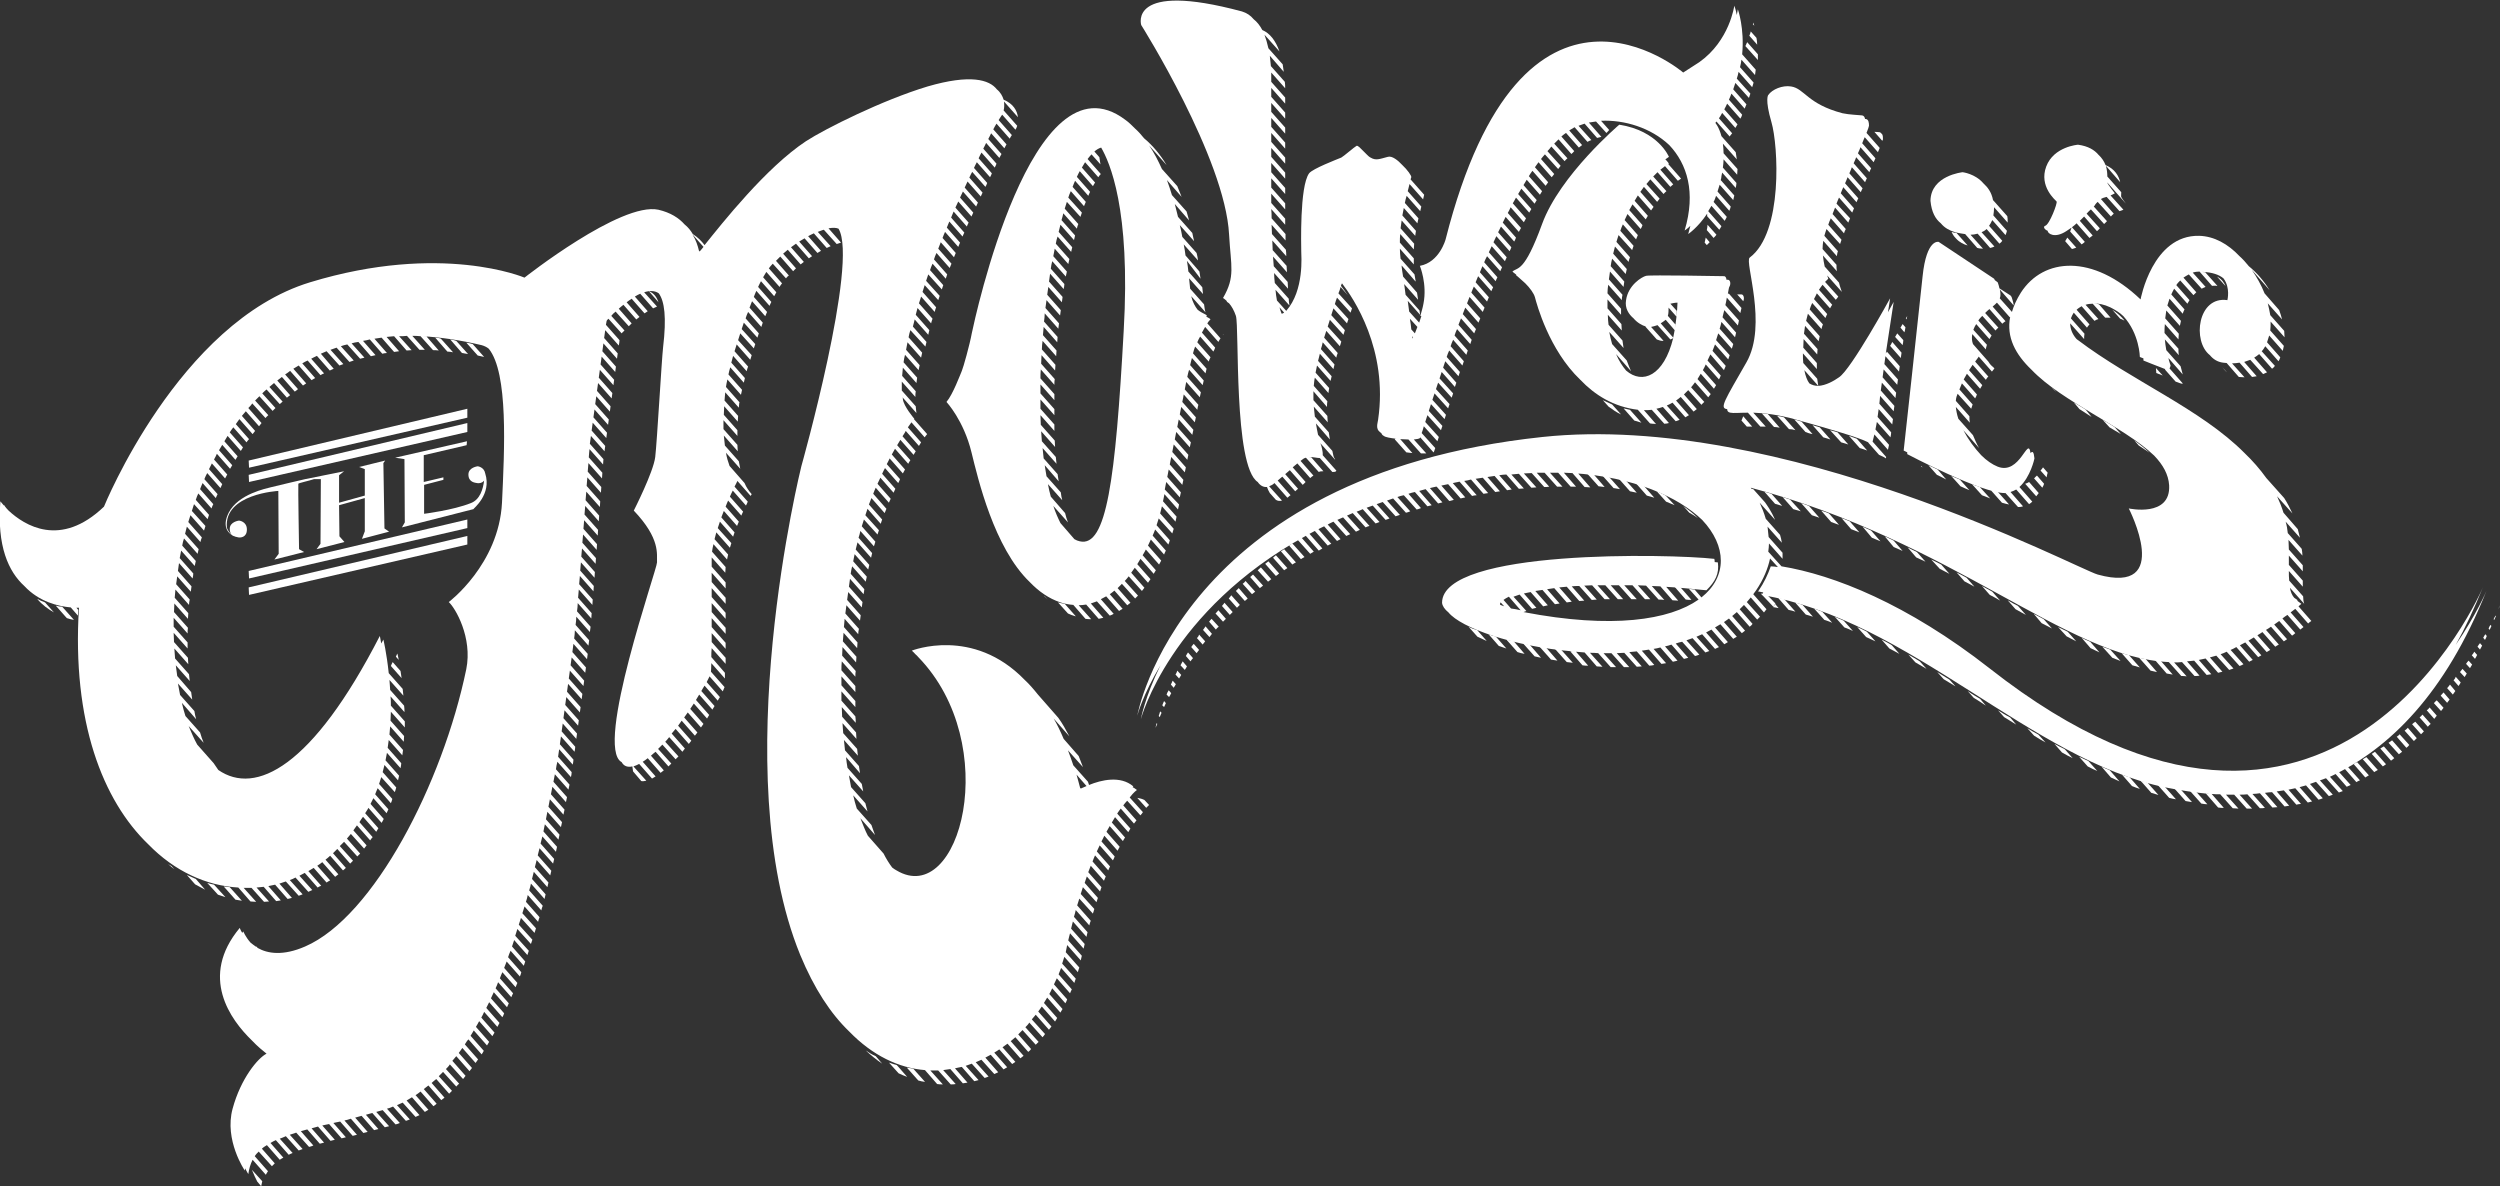 <?xml version="1.0" encoding="utf-8"?>
<!-- Generator: Adobe Illustrator 21.0.0, SVG Export Plug-In . SVG Version: 6.00 Build 0)  -->
<svg version="1.1" id="Layer_1" xmlns="http://www.w3.org/2000/svg" xmlns:xlink="http://www.w3.org/1999/xlink" x="0px" y="0px"
	 viewBox="0 0 699.7 332" style="enable-background:new 0 0 699.7 332;" xml:space="preserve">
<rect x="0" y="0" width="699.7" height="332" fill="#333333" stroke="none"/>
<style type="text/css">
	.st0{fill:#FFFFFF;}
</style>
<g>
	<path class="st0" d="M327.7,191.6l0.8,0.9c0.2-0.3,0.4-0.7,0.6-1l-0.9-1C328.1,190.8,327.9,191.2,327.7,191.6z"/>
	<path class="st0" d="M325.3,197.4l0.5,0.5c0.2-0.4,0.3-0.7,0.5-1.1l-0.5-0.6C325.6,196.6,325.5,197,325.3,197.4z"/>
	<path class="st0" d="M326.5,194.4l0.7,0.7c0.2-0.3,0.4-0.7,0.6-1.1l-0.7-0.8C326.8,193.7,326.6,194,326.5,194.4z"/>
	<path class="st0" d="M329,188.8l1,1.1c0.2-0.3,0.4-0.7,0.6-1l-1.1-1.2C329.4,188.1,329.2,188.5,329,188.8z"/>
	<path class="st0" d="M426.3,180.1l3.2,3.6c0.6,0.1,1.2,0.3,1.8,0.4l-3.2-3.7C427.5,180.3,426.9,180.2,426.3,180.1z"/>
	<path class="st0" d="M333.4,181.1l1.5,1.7c0.2-0.3,0.5-0.6,0.7-0.9l-1.5-1.7C333.9,180.4,333.6,180.8,333.4,181.1z"/>
	<path class="st0" d="M330.4,186.2l1.2,1.3c0.2-0.3,0.4-0.6,0.6-1l-1.2-1.4C330.8,185.5,330.6,185.8,330.4,186.2z"/>
	<path class="st0" d="M331.9,183.6l1.3,1.5c0.2-0.3,0.4-0.6,0.7-0.9l-1.4-1.6C332.3,182.9,332.1,183.2,331.9,183.6z"/>
	<path class="st0" d="M126,95l3.3,3.8c0.6,0.1,1.2,0.2,1.7,0.3l-3.3-3.7C127.2,95.2,126.6,95.1,126,95z"/>
	<path class="st0" d="M494.6,166.5c-0.6-0.1-1.2-0.3-1.8-0.4l3.5,3.7c0.2-0.3,0.4-0.5,0.6-0.9L494.6,166.5z"/>
	<path class="st0" d="M435.1,181.5l3.4,3.8c0.6,0.1,1.1,0.1,1.7,0.2l-3.4-3.8C436.2,181.6,435.6,181.5,435.1,181.5z"/>
	<path class="st0" d="M323.4,203.7L323.4,203.7c0.2-0.3,0.3-0.7,0.5-1.1l-0.2-0.2C323.6,202.9,323.5,203.3,323.4,203.7z"/>
	<path class="st0" d="M430.8,180.9l3.3,3.7c0.6,0.1,1.2,0.2,1.8,0.3l-3.3-3.8C431.9,181.1,431.4,181,430.8,180.9z"/>
	<path class="st0" d="M130.5,95.9l3.2,3.6c0.6,0.1,1.2,0.3,1.8,0.4l-3.2-3.6C131.7,96.1,131.1,96,130.5,95.9z"/>
	<path class="st0" d="M318.3,223.3l2.5,2.8c0.3-0.3,0.6-0.6,0.8-0.8l-1.3-1.4C319.7,223.6,319,223.4,318.3,223.3z"/>
	<path class="st0" d="M421.6,179l3.1,3.5c0.6,0.2,1.3,0.4,2,0.5l-3.1-3.6C422.9,179.3,422.2,179.2,421.6,179z"/>
	<path class="st0" d="M121.8,94.5l3.4,3.9c0.5,0,1.1,0.1,1.6,0.2l-3.4-3.8C122.9,94.6,122.3,94.5,121.8,94.5z"/>
	<path class="st0" d="M345.9,165.4l2.5,2.8c0.3-0.2,0.6-0.5,0.8-0.7l-2.5-2.9C346.4,164.9,346.1,165.2,345.9,165.4z"/>
	<path class="st0" d="M347.8,163.4l2.6,2.9c0.3-0.2,0.6-0.5,0.9-0.7l-2.7-3C348.4,162.9,348.1,163.2,347.8,163.4z"/>
	<path class="st0" d="M352,159.6l2.9,3.2c0.3-0.2,0.6-0.5,0.9-0.7l-2.9-3.3C352.5,159.1,352.3,159.4,352,159.6z"/>
	<path class="st0" d="M358.5,154.3l3.2,3.7c0.3-0.2,0.6-0.4,1-0.6l-3.3-3.7C359.2,153.9,358.8,154.1,358.5,154.3z"/>
	<path class="st0" d="M343.9,167.5l2.3,2.6c0.3-0.3,0.5-0.5,0.8-0.8l-2.4-2.7C344.4,166.9,344.2,167.2,343.9,167.5z"/>
	<path class="st0" d="M335,178.6l1.6,1.8c0.2-0.3,0.5-0.6,0.7-0.9l-1.7-1.9C335.5,178,335.3,178.3,335,178.6z"/>
	<path class="st0" d="M349.9,161.5l2.7,3.1c0.3-0.2,0.6-0.5,0.9-0.7l-2.8-3.1C350.4,161,350.2,161.3,349.9,161.5z"/>
	<path class="st0" d="M356.3,156.1l3.1,3.5c0.3-0.2,0.6-0.4,0.9-0.6l-3.2-3.6C356.9,155.6,356.6,155.8,356.3,156.1z"/>
	<path class="st0" d="M342,169.6l2.2,2.5c0.3-0.3,0.5-0.5,0.8-0.8l-2.3-2.6C342.5,169,342.3,169.3,342,169.6z"/>
	<path class="st0" d="M354.1,157.8l3,3.4c0.3-0.2,0.6-0.4,0.9-0.7l-3-3.4C354.7,157.3,354.4,157.6,354.1,157.8z"/>
	<path class="st0" d="M363.2,151.1l3.5,3.9c0.3-0.2,0.7-0.4,1-0.6l-3.5-4C363.8,150.7,363.5,150.9,363.2,151.1z"/>
	<path class="st0" d="M336.7,176.3l1.8,2c0.2-0.3,0.5-0.6,0.7-0.9l-1.8-2.1C337.2,175.7,336.9,176,336.7,176.3z"/>
	<path class="st0" d="M411,175.4l2.5,2.8c0.8,0.4,1.7,0.8,2.6,1.2l-2.7-3.1C412.5,176.1,411.7,175.8,411,175.4z"/>
	<path class="st0" d="M416.6,177.5l2.9,3.3c0.7,0.2,1.4,0.5,2.1,0.7l-3-3.4C417.9,178,417.3,177.8,416.6,177.5z"/>
	<path class="st0" d="M360.8,152.7l3.3,3.8c0.3-0.2,0.6-0.4,1-0.6l-3.4-3.8C361.4,152.2,361.1,152.5,360.8,152.7z"/>
	<path class="st0" d="M338.4,174l1.9,2.2c0.2-0.3,0.5-0.6,0.8-0.8l-2-2.2C338.9,173.4,338.6,173.7,338.4,174z"/>
	<path class="st0" d="M340.2,171.7l2.1,2.3c0.3-0.3,0.5-0.5,0.8-0.8l-2.1-2.4C340.7,171.2,340.4,171.5,340.2,171.7z"/>
	<path class="st0" d="M110.8,183.8l0.8,0.9c-0.2-1.2-0.4-1.8-0.4-1.8C111.1,183.2,110.9,183.5,110.8,183.8z"/>
	<path class="st0" d="M324.3,200.4l0.3,0.3c0.1-0.4,0.3-0.7,0.5-1.2l-0.4-0.4C324.6,199.6,324.4,200,324.3,200.4z"/>
	<path class="st0" d="M502.5,120.4l-3.2-3.6c-0.6-0.2-1.3-0.3-1.9-0.4l3.3,3.7C501.3,120.1,501.9,120.2,502.5,120.4z"/>
	<path class="st0" d="M512.3,123l-3-3.4c-0.7-0.2-1.3-0.4-2-0.6l3,3.4C511,122.6,511.7,122.8,512.3,123z"/>
	<path class="st0" d="M493.1,115.7l3.4,3.8c0.5,0,1.1,0.1,1.6,0.2l-3.3-3.8C494.2,115.8,493.6,115.7,493.1,115.7z"/>
	<path class="st0" d="M487.4,117.7l1.5,1.7c0.4,0,0.9,0,1.5,0l-2.5-2.9C487.7,117,487.5,117.4,487.4,117.7z"/>
	<path class="st0" d="M506.8,121.4c0.2,0,0.4,0.1,0.5,0.1l-3.1-3.5c-0.7-0.2-1.3-0.4-2-0.6l3.1,3.5
		C505.8,121.1,506.3,121.3,506.8,121.4z"/>
	<path class="st0" d="M450.2,113.8c1.1,0.8,2.2,1.6,3.5,2.2l-2.5-2.8c-0.9-0.4-1.8-0.8-2.6-1.2L450.2,113.8z"/>
	<path class="st0" d="M477.1,67.9l0.6,0.7c0.2-0.2,0.5-0.5,0.8-0.8l-1.1-1.3C477.3,67,477.2,67.4,477.1,67.9z"/>
	<path class="st0" d="M482.5,103.6c0.2-0.4,0.3-0.8,0.5-1.2l-3.7-4.2c0.2-0.6,0.5-1.2,0.7-1.8l3.7,4.2c0.1-0.4,0.3-0.8,0.4-1.2
		l-3.8-4.2c0.2-0.6,0.4-1.3,0.6-1.9l3.8,4.3c0.1-0.4,0.3-0.8,0.4-1.3l-3.8-4.3c0.2-0.7,0.4-1.3,0.5-1.9l3.8,4.3
		c0.1-0.4,0.2-0.9,0.3-1.3l-3.8-4.3c0.2-0.7,0.3-1.4,0.5-2l3.8,4.3c0.1-0.5,0.2-0.9,0.3-1.4l-3.8-4.3c0.2-0.8,0.3-1.5,0.4-2.1
		l3.8,4.3c0.1-0.5,0.2-1,0.3-1.4l-3.5-4c-0.1,0-0.2,0-0.3,0c0.2-1.1,0.3-1.8,0.4-1.9c0.5-0.8,0.3-2-0.4-2c0,0-0.2,0-0.4,0
		c0-0.5-0.3-1-0.6-1c-0.6,0-20.7-0.4-21.9-0.1s-5,2.6-5.6,6.8c-0.4,2.3,0.8,4,2.1,5.1c1,1.2,2.4,2,3.5,2.3c-0.1,0-0.1,0-0.2,0
		l3.2,3.6c0.5,0.2,1.1,0.4,1.5,0.4c0.1,0,0.2,0,0.4,0l-3.5-3.9c0.6-0.1,1.2-0.3,1.8-0.5l3.6,4c0.3-0.1,0.6-0.2,0.8-0.4
		c-2.6,10.6-8.6,13.1-13.2,9.1c-1-1.2-2-2.7-2.8-4.6l4.2,4.8c-0.4-0.9-0.8-1.9-1.2-3l-4.1-4.6c-0.3-1.1-0.6-2.2-0.8-3.4l4,4.5
		c-0.1-0.7-0.2-1.4-0.3-2.1l-3.9-4.4c-0.1-0.9-0.2-1.8-0.2-2.8l3.9,4.4c0-0.6-0.1-1.2-0.1-1.8l-3.9-4.4c0-0.8,0-1.7,0-2.5l3.8,4.3
		c0-0.4,0-0.9,0-1.4c0-0.1,0-0.2,0-0.3l-3.8-4.3c0-0.8,0.1-1.6,0.2-2.4l3.8,4.3c0-0.5,0.1-1,0.2-1.5l-3.8-4.3
		c0.1-0.8,0.2-1.5,0.3-2.2l3.8,4.3c0.1-0.5,0.1-1,0.2-1.5l-3.8-4.3c0.1-0.7,0.2-1.4,0.4-2.1l3.8,4.3c0.1-0.5,0.2-0.9,0.3-1.4
		l-3.8-4.3c0.2-0.7,0.3-1.3,0.5-2l3.8,4.3c0.1-0.4,0.2-0.9,0.4-1.3l-3.8-4.3c0.2-0.6,0.4-1.3,0.6-1.9l3.8,4.2
		c0.1-0.4,0.3-0.8,0.4-1.2l-3.7-4.2c0.2-0.6,0.4-1.2,0.7-1.8l3.7,4.2c0.2-0.4,0.3-0.8,0.5-1.2l-3.7-4.2c0.3-0.6,0.5-1.1,0.8-1.7
		l3.7,4.2c0.2-0.4,0.4-0.7,0.5-1.1l-3.7-4.2c0.3-0.5,0.6-1.1,0.9-1.6l3.7,4.2c0.2-0.3,0.4-0.7,0.6-1l-3.7-4.2c0.3-0.5,0.6-1,0.9-1.5
		l3.7,4.2c0.2-0.3,0.4-0.6,0.7-1l-3.7-4.2c0.3-0.5,0.7-0.9,1-1.4l3.7,4.2c0.2-0.3,0.5-0.6,0.7-0.9l-3.7-4.1c0.4-0.5,0.8-0.9,1.1-1.3
		l3.7,4.1c0.3-0.3,0.5-0.6,0.8-0.8l-3.7-4.1c0.4-0.4,0.8-0.8,1.2-1.2l3.6,4.1c0.3-0.3,0.6-0.5,0.8-0.7l-3.6-4.1c0.5-0.4,1-0.8,1.3-1
		l3.6,4.1c0.4-0.3,0.7-0.5,0.9-0.6l-3.6-4.1c0.1-0.1,0.2-0.1,0.2-0.1s-0.3-0.5-1-1.2c0.7-0.5,1-0.7,1-0.7s-3-7.3-13.9-9
		c0,0-16.6,14.1-21.6,27.8s-6.8,12-8.3,13.3c0,0,0.4,0.4,1.1,0.9c0,0-0.1,0-0.1,0.1c0,0,1.2,1,2.6,2.3c1.3,1.3,2.4,2.8,2.7,3.9
		c0.5,1.9,3.9,14.7,12.7,23.1c4,4.2,9.3,7.6,16.2,8.4c0,0-0.1,0-0.1,0l3.4,3.8c0.2,0,0.4,0.1,0.7,0.1c0.3,0,0.7,0,1,0.1l-3.4-3.9
		c0.8,0,1.5,0,2.2-0.1l3.5,3.9c0.5,0,0.9-0.1,1.3-0.2l-3.5-4c0.6-0.1,1.2-0.3,1.8-0.5l3.6,4c0.4-0.1,0.8-0.3,1.1-0.4l-3.6-4
		c0.5-0.2,1.1-0.5,1.6-0.8l3.6,4.1c0.3-0.2,0.7-0.4,1-0.6l-3.6-4.1c0.5-0.3,0.9-0.7,1.3-1l3.6,4.1c0.3-0.2,0.6-0.5,0.9-0.7l-3.6-4.1
		c0.4-0.4,0.8-0.8,1.2-1.2l3.7,4.1c0.3-0.3,0.5-0.6,0.8-0.8l-3.7-4.1c0.4-0.4,0.7-0.9,1.1-1.4l3.7,4.2c0.2-0.3,0.5-0.6,0.7-0.9
		l-3.7-4.2c0.3-0.5,0.6-1,0.9-1.5l3.7,4.2c0.2-0.3,0.4-0.7,0.6-1l-3.7-4.2c0.3-0.5,0.6-1.1,0.8-1.6l3.7,4.2c0.2-0.4,0.4-0.7,0.5-1.1
		l-3.7-4.2c0.3-0.6,0.5-1.1,0.8-1.7L482.5,103.6z M467,86.1l2.2,2.5c0-0.5,0.1-1,0.1-1.6l-1.8-2c0.5-0.1,1.3-0.3,2-0.3
		c-0.1,2.8-0.4,5.3-0.8,7.5c0.1-0.4,0.1-0.9,0.2-1.4l-2.1-2.4C467,87.8,467,86.8,467,86.1z M464.8,90.5c0.5-0.3,1-0.7,1.4-1l2.5,2.9
		c-0.1,0.7-0.3,1.4-0.4,2.1L464.8,90.5z"/>
	<path class="st0" d="M454.4,114.3l3,3.4c0.7,0.2,1.3,0.4,2,0.6l-3.2-3.6C455.6,114.6,455,114.4,454.4,114.3z"/>
	<path class="st0" d="M515.3,123.8c0.7,0.2,1.4,0.4,2,0.6l-3-3.4c-0.7-0.2-1.3-0.4-2.1-0.6L515.3,123.8z"/>
	<path class="st0" d="M533.8,88.4c0,0-0.1,0.3-0.4,0.7l0.2,0.3C533.7,88.8,533.8,88.4,533.8,88.4z"/>
	<path class="st0" d="M480.4,65.7l-2.5-2.8c0,0.5-0.1,1-0.2,1.5l1.9,2.2C479.9,66.3,480.2,66,480.4,65.7z"/>
	<path class="st0" d="M578,67.5l1.9,2.2c0.4-0.1,0.7-0.2,1.2-0.4l-2.5-2.8C578.4,66.8,578.2,67.2,578,67.5z"/>
	<path class="st0" d="M533.3,91.6l-0.8-0.9c-0.2,0.3-0.4,0.7-0.6,1l1.1,1.3C533.2,92.5,533.2,92,533.3,91.6z"/>
	<path class="st0" d="M546.2,64.9c0.3,0.7,0.7,1.3,1.2,1.8l0.1,0.1c0.9,1,2.1,1.6,3.2,1.9l-3.2-3.6
		C547.1,65.2,546.7,65.1,546.2,64.9z"/>
	<path class="st0" d="M532.7,95.2l-1.7-1.9c-0.2,0.3-0.4,0.7-0.6,1l2.1,2.3C532.6,96.1,532.7,95.6,532.7,95.2z"/>
	<path class="st0" d="M520.5,125.4c0.8,0.2,1.5,0.5,2.1,0.7l-2.9-3.3c-0.6-0.2-1.4-0.5-2.2-0.8L520.5,125.4z"/>
	<path class="st0" d="M527,38.9c0-0.4,0-0.9-0.2-1.3l-0.5-0.5c-0.1,0-0.1-0.1-0.2-0.1c-0.3,0-0.8-0.1-1.5-0.1l2.2,2.5
		C527,39.2,527,39,527,38.9z"/>
	<path class="st0" d="M529,96.8l3,3.4c0.1-0.5,0.1-1,0.2-1.5l-2.6-3C529.4,96.2,529.2,96.5,529,96.8z"/>
	<path class="st0" d="M492,15.2l-3-3.4c-0.2,0.4-0.3,0.7-0.5,1.1l3.5,3.9C492,16.3,492,15.8,492,15.2z"/>
	<path class="st0" d="M72,330.7l1.1,1.3c0.1-0.5,0.2-0.9,0.3-1.4l-2.9-3.2C71,328.7,71.6,329.9,72,330.7z"/>
	<path class="st0" d="M67.7,252.1l-3.4-3.8c-0.6-0.1-1.1-0.1-1.7-0.2l3.3,3.7C66.5,251.9,67.1,252,67.7,252.1z"/>
	<path class="st0" d="M59.9,247.6c-0.6-0.1-1.3-0.3-1.9-0.5l3,3.3c0.7,0.2,1.4,0.5,2.1,0.7L59.9,247.6z"/>
	<path class="st0" d="M47,241.8c0.6,0.5,1.2,1,1.8,1.5l-0.8-0.9C47.6,242.2,47.3,242,47,241.8z"/>
	<path class="st0" d="M52.3,244.9l2.3,2.6c0.9,0.5,1.8,1,2.8,1.5l-2.6-3C54,245.6,53.1,245.3,52.3,244.9z"/>
	<path class="st0" d="M184.3,84.6c-0.6-1.8-1.6-2.7-2.7-3.1L184.3,84.6z"/>
	<path class="st0" d="M253.8,298.8l3.2,3.6c0.6,0.2,1.2,0.3,1.9,0.4l-3.3-3.7C255,299,254.4,298.9,253.8,298.8z"/>
	<path class="st0" d="M242.3,294c1.5,1.4,3,2.6,4.6,3.7l-1.8-2.1C244.1,295.2,243.2,294.6,242.3,294z"/>
	<path class="st0" d="M248.8,297.4l2.7,3c0.8,0.4,1.6,0.7,2.4,1l-2.9-3.3C250.3,297.9,249.6,297.7,248.8,297.4z"/>
	<path class="st0" d="M293.2,167.8l-0.8-0.9c-0.1,0-0.2-0.1-0.2-0.1C292.6,167.2,292.9,167.5,293.2,167.8z"/>
	<path class="st0" d="M342.5,93.8c0-0.1-0.1-0.2-0.3-0.3L342.5,93.8z"/>
	<path class="st0" d="M109.4,186.4l3,3.4c-0.1-0.7-0.2-1.4-0.3-2l-2.2-2.5C109.7,185.7,109.5,186.1,109.4,186.4z"/>
	<path class="st0" d="M15.6,169.5l3.1,3.5c0.7,0.2,1.3,0.4,2,0.5l-3.3-3.7C16.9,169.8,16.3,169.7,15.6,169.5z"/>
	<path class="st0" d="M490.7,6.3c0,0,0,0.2-0.1,0.5l0.4,0.4C490.8,6.6,490.7,6.3,490.7,6.3z"/>
	<path class="st0" d="M491.6,10.6l-1.6-1.8c-0.1,0.4-0.2,0.8-0.4,1.2l2.2,2.5C491.8,11.8,491.7,11.2,491.6,10.6z"/>
	<path class="st0" d="M10.4,167.6c1.4,1.7,3.1,2.9,4.7,3.8l-2.5-2.8C11.8,168.3,11.1,168,10.4,167.6z"/>
	<path class="st0" d="M298.9,171.7c0.6,0.3,1.2,0.5,1.8,0.7c0.1,0,0.3,0.1,0.4,0.1L298,169c-0.6-0.1-1.2-0.2-1.9-0.4L298.9,171.7z"
		/>
	<path class="st0" d="M487.4,82.4c-0.1,0-0.5,0-1.2,0l1.7,1.9C488.3,83.5,488,82.4,487.4,82.4z"/>
	<path class="st0" d="M668.5,207.9l2.9,3.2c0.3-0.2,0.6-0.5,0.9-0.7l-2.8-3.2C669.1,207.5,668.8,207.7,668.5,207.9z"/>
	<path class="st0" d="M536.3,156c0.9,0.4,1.7,0.8,2.6,1.2l-2.4-2.7c-0.9-0.4-1.8-0.9-2.6-1.3L536.3,156z"/>
	<path class="st0" d="M542.9,159.2c0.9,0.5,1.8,0.9,2.7,1.4l-2.3-2.6c-0.9-0.5-1.8-0.9-2.8-1.4L542.9,159.2z"/>
	<path class="st0" d="M549.8,162.7c0.9,0.5,1.9,1,2.8,1.5l-2.2-2.5c-0.9-0.5-1.9-1-2.8-1.5L549.8,162.7z"/>
	<path class="st0" d="M530,153.1c0.8,0.4,1.7,0.7,2.5,1.1l-2.5-2.9c-0.8-0.4-1.7-0.8-2.5-1.2L530,153.1z"/>
	<path class="st0" d="M556.9,166.5c1,0.5,1.9,1,2.9,1.6l-2.2-2.5c-1-0.5-1.9-1.1-2.9-1.6L556.9,166.5z"/>
	<path class="st0" d="M512.5,146.1c0.7,0.3,1.5,0.5,2.2,0.8l-2.8-3.2c-0.7-0.3-1.5-0.6-2.2-0.8L512.5,146.1z"/>
	<path class="st0" d="M501.9,142.5c0.7,0.2,1.4,0.4,2.1,0.6l-3-3.3c-0.7-0.2-1.4-0.5-2.1-0.7L501.9,142.5z"/>
	<path class="st0" d="M507.1,144.2c0.7,0.2,1.4,0.5,2.1,0.7l-2.9-3.3c-0.7-0.3-1.4-0.5-2.2-0.8L507.1,144.2z"/>
	<path class="st0" d="M496.4,169.7c-0.1,0.1-0.1,0.2-0.2,0.2c0.5,0.1,1.1,0.2,1.6,0.3l-1-1.2C496.7,169.2,496.6,169.5,496.4,169.7z"
		/>
	<path class="st0" d="M523.9,150.5c0.8,0.3,1.6,0.7,2.4,1l-2.6-3c-0.8-0.4-1.6-0.7-2.4-1.1L523.9,150.5z"/>
	<path class="st0" d="M518.1,148.1c0.8,0.3,1.5,0.6,2.3,0.9l-2.7-3.1c-0.8-0.3-1.5-0.6-2.3-0.9L518.1,148.1z"/>
	<path class="st0" d="M608.1,188.8l-3.4-3.9c-0.5,0-1.1-0.1-1.6-0.2l3.3,3.8C606.9,188.6,607.5,188.7,608.1,188.8z"/>
	<path class="st0" d="M593.4,89.2c0.3,0.1,0.6,0.2,0.9,0.4c0.1,0,0.2,0.1,0.3,0.1c-0.9-1.1-2-2.1-3.4-3L593.4,89.2z"/>
	<path class="st0" d="M605.3,105.1l-1.9-2.1c0.1,0.9,0.1,1.4,0.1,1.4S604.3,104.7,605.3,105.1z"/>
	<path class="st0" d="M620.5,77.4l2.4,2.7C622.5,79.1,621.8,78.1,620.5,77.4z"/>
	<path class="st0" d="M597.3,123.2l1.3,1.5c1,0.7,2,1.3,3,2C600.3,125.5,598.8,124.3,597.3,123.2z"/>
	<path class="st0" d="M623.3,104.2l-1.3-1.4C622.4,103.3,622.8,103.8,623.3,104.2z"/>
	<path class="st0" d="M593.8,182.8l3,3.4c0.7,0.2,1.4,0.4,2.1,0.6l-3.1-3.5C595.1,183.2,594.5,183,593.8,182.8z"/>
	<path class="st0" d="M585.1,181.4c0.8,0.4,1.7,0.8,2.5,1.2l-2.6-3c-0.8-0.3-1.6-0.7-2.4-1.1L585.1,181.4z"/>
	<path class="st0" d="M571.4,174.4c1,0.5,1.9,1,2.9,1.5l-2.3-2.6c-0.9-0.5-1.9-1-2.8-1.5L571.4,174.4z"/>
	<path class="st0" d="M578.4,178.1c0.9,0.5,1.8,0.9,2.7,1.4l-2.4-2.7c-0.9-0.4-1.8-0.9-2.7-1.3L578.4,178.1z"/>
	<path class="st0" d="M591.2,184.1c0.8,0.3,1.5,0.6,2.3,0.9l-2.9-3.2c-0.7-0.3-1.5-0.5-2.2-0.8L591.2,184.1z"/>
	<path class="st0" d="M496.8,141c0.7,0.2,1.3,0.4,2,0.6l-3-3.4c-0.7-0.2-1.3-0.4-2-0.6L496.8,141z"/>
	<path class="st0" d="M603.7,188.1l-3.2-3.7c-0.6-0.1-1.2-0.2-1.8-0.3l3.2,3.6C602.5,187.8,603.1,188,603.7,188.1z"/>
	<path class="st0" d="M691.8,183.4l0.9,1c0.2-0.3,0.4-0.7,0.6-1.1l-0.8-0.9C692.3,182.8,692.1,183.1,691.8,183.4z"/>
	<path class="st0" d="M688.5,188.1l1.3,1.4c0.2-0.3,0.4-0.7,0.6-1l-1.2-1.3C689,187.5,688.7,187.8,688.5,188.1z"/>
	<path class="st0" d="M690.2,185.8l1.1,1.2c0.2-0.3,0.4-0.7,0.6-1l-1-1.1C690.6,185.2,690.4,185.5,690.2,185.8z"/>
	<path class="st0" d="M686.7,190.4l1.4,1.6c0.2-0.3,0.4-0.6,0.6-1l-1.4-1.6C687.2,189.8,687,190.1,686.7,190.4z"/>
	<path class="st0" d="M683.1,194.7l1.8,2c0.2-0.3,0.5-0.6,0.7-0.9l-1.7-2C683.6,194.2,683.3,194.4,683.1,194.7z"/>
	<path class="st0" d="M653.3,216.2l3.5,4c0.4-0.2,0.7-0.3,1.1-0.5l-3.5-3.9C654.1,215.9,653.7,216,653.3,216.2z"/>
	<path class="st0" d="M699.7,169.4c-0.1,0.2-0.3,0.6-0.5,1.1l0,0C699.4,170.2,699.6,169.8,699.7,169.4L699.7,169.4z"/>
	<path class="st0" d="M697.9,173.3l0.2,0.2c0.2-0.4,0.3-0.8,0.5-1.1l-0.1-0.1C698.3,172.5,698.1,172.9,697.9,173.3z"/>
	<path class="st0" d="M695,178.5l0.5,0.6c0.2-0.4,0.4-0.7,0.5-1.1l-0.4-0.5C695.4,177.8,695.2,178.1,695,178.5z"/>
	<path class="st0" d="M693.4,181l0.7,0.8c0.2-0.4,0.4-0.7,0.6-1.1l-0.6-0.7C693.9,180.3,693.6,180.6,693.4,181z"/>
	<path class="st0" d="M696.5,175.9l0.3,0.4c0.2-0.4,0.3-0.7,0.5-1.1l-0.3-0.3C696.8,175.2,696.7,175.5,696.5,175.9z"/>
	<path class="st0" d="M684.9,192.6l1.6,1.8c0.2-0.3,0.4-0.6,0.7-1l-1.5-1.8C685.4,192,685.2,192.3,684.9,192.6z"/>
	<path class="st0" d="M666.2,209.5l3,3.4c0.3-0.2,0.6-0.5,0.9-0.7l-2.9-3.3C666.8,209.1,666.5,209.3,666.2,209.5z"/>
	<path class="st0" d="M663.8,211l3.1,3.5c0.3-0.2,0.6-0.4,0.9-0.6l-3.1-3.5C664.4,210.6,664.1,210.8,663.8,211z"/>
	<path class="st0" d="M661.3,212.5l3.2,3.6c0.3-0.2,0.6-0.4,1-0.6l-3.2-3.6C662,212.1,661.6,212.3,661.3,212.5z"/>
	<path class="st0" d="M656.1,215l3.4,3.9c0.3-0.2,0.7-0.4,1-0.5l-3.4-3.8C656.8,214.7,656.4,214.9,656.1,215z"/>
	<path class="st0" d="M658.7,213.8l3.3,3.8c0.3-0.2,0.7-0.4,1-0.6l-3.3-3.7C659.4,213.5,659.1,213.6,658.7,213.8z"/>
	<path class="st0" d="M675.1,202.7l2.5,2.8c0.3-0.3,0.5-0.5,0.8-0.8l-2.4-2.7C675.7,202.2,675.4,202.4,675.1,202.7z"/>
	<path class="st0" d="M677.2,200.8l2.3,2.6c0.3-0.3,0.5-0.6,0.8-0.8L678,200C677.8,200.3,677.5,200.5,677.2,200.8z"/>
	<path class="st0" d="M679.2,198.8l2.1,2.4c0.2-0.3,0.5-0.6,0.7-0.9L680,198C679.8,198.3,679.5,198.6,679.2,198.8z"/>
	<path class="st0" d="M673,204.5l2.6,2.9c0.3-0.3,0.5-0.5,0.8-0.8l-2.5-2.9C673.6,204,673.3,204.3,673,204.5z"/>
	<path class="st0" d="M681.2,196.8l2,2.2c0.2-0.3,0.5-0.6,0.7-0.9L682,196C681.7,196.3,681.4,196.5,681.2,196.8z"/>
	<path class="st0" d="M670.8,206.2l2.7,3.1c0.3-0.2,0.6-0.5,0.8-0.8l-2.7-3C671.4,205.8,671.1,206,670.8,206.2z"/>
	<path class="st0" d="M564.1,170.5c1,0.5,1.9,1.1,2.9,1.6l-2.2-2.5c-1-0.5-1.9-1-2.9-1.6L564.1,170.5z"/>
	<path class="st0" d="M593.9,216.8l2.8,3.2c0.7,0.3,1.5,0.6,2.2,0.8l-2.9-3.3C595.3,217.3,594.6,217.1,593.9,216.8z"/>
	<path class="st0" d="M599.1,218.5l3,3.4c0.7,0.2,1.3,0.4,2,0.6l-3.1-3.5C600.4,218.8,599.7,218.6,599.1,218.5z"/>
	<path class="st0" d="M604.5,219.8c-0.2,0-0.4-0.1-0.6-0.1l3.2,3.6c0.6,0.2,1.3,0.3,1.9,0.4l-3.2-3.6
		C605.3,219.9,604.9,219.9,604.5,219.8z"/>
	<path class="st0" d="M575,208.2l2.1,2.4c1,0.6,2,1.1,3,1.6l-2.2-2.5C576.9,209.2,575.9,208.7,575,208.2z"/>
	<path class="st0" d="M581.9,211.8l2.4,2.7c0.9,0.5,1.8,0.9,2.7,1.3l-2.5-2.8C583.6,212.6,582.8,212.2,581.9,211.8z"/>
	<path class="st0" d="M588.2,214.6l2.6,3c0.8,0.4,1.6,0.7,2.4,1.1l-2.7-3.1C589.7,215.3,589,214.9,588.2,214.6z"/>
	<path class="st0" d="M448.3,132.9l3.3,3.7c0.6,0.1,1.2,0.2,1.8,0.3l-3.3-3.7C449.6,133.1,449,133,448.3,132.9z"/>
	<path class="st0" d="M608.4,220.5l3.3,3.7c0.6,0.1,1.2,0.2,1.8,0.3l-3.3-3.7C609.5,220.7,609,220.6,608.4,220.5z"/>
	<path class="st0" d="M463,139.3l-2.9-3.3c-0.7-0.3-1.4-0.5-2.2-0.7l3,3.4C461.6,138.9,462.3,139.1,463,139.3z"/>
	<path class="st0" d="M612.7,221.1l3.4,3.8c0.6,0.1,1.1,0.2,1.7,0.2l-3.4-3.8C613.8,221.3,613.3,221.2,612.7,221.1z"/>
	<path class="st0" d="M453,133.9l3.2,3.6c0.6,0.1,1.3,0.3,1.9,0.4l-3.1-3.5C454.3,134.2,453.6,134,453,133.9z"/>
	<path class="st0" d="M534.1,183.2l2,2.2c1,0.6,2.1,1.2,3.1,1.8l-1.9-2.1C536.3,184.5,535.2,183.8,534.1,183.2z"/>
	<path class="st0" d="M567.4,203.8l1.9,2.1c1.1,0.7,2.1,1.3,3.2,1.9l-2-2.2C569.5,205.1,568.4,204.4,567.4,203.8z"/>
	<path class="st0" d="M519.8,175.5l2.5,2.8c0.9,0.4,1.7,0.8,2.6,1.2l-2.4-2.7C521.6,176.3,520.7,175.9,519.8,175.5z"/>
	<path class="st0" d="M507.7,170.3l2.9,3.2c0.7,0.2,1.5,0.5,2.2,0.8l-2.8-3.1C509.2,170.9,508.5,170.6,507.7,170.3z"/>
	<path class="st0" d="M497.9,167.3c0,0.1-0.1,0.2-0.1,0.2l2.8,3.2c0.6,0.1,1.3,0.3,1.9,0.5l-3.1-3.5
		C498.9,167.6,498.4,167.4,497.9,167.3z"/>
	<path class="st0" d="M502.4,168.6l3,3.4c0.7,0.2,1.3,0.4,2,0.6l-2.9-3.3C503.8,169,503.1,168.8,502.4,168.6z"/>
	<path class="st0" d="M513.5,172.6l2.7,3c0.8,0.3,1.6,0.6,2.4,1l-2.6-2.9C515.1,173.3,514.3,173,513.5,172.6z"/>
	<path class="st0" d="M526.6,179l2.2,2.5c0.9,0.5,1.9,1,2.8,1.5l-2.1-2.4C528.6,180,527.6,179.5,526.6,179z"/>
	<path class="st0" d="M559.2,198.8l1.7,1.9c1.1,0.7,2.3,1.4,3.4,2.1l-1.7-2C561.4,200.2,560.3,199.5,559.2,198.8z"/>
	<path class="st0" d="M550.7,193.4l1.7,1.9c1.1,0.7,2.3,1.4,3.4,2.2l-1.6-1.9C553,194.9,551.8,194.2,550.7,193.4z"/>
	<path class="st0" d="M444,132.3l3.4,3.8c0.6,0.1,1.1,0.1,1.7,0.2l-3.3-3.8C445.2,132.4,444.6,132.3,444,132.3z"/>
	<path class="st0" d="M542.2,188.1l1.8,2c1.1,0.7,2.2,1.3,3.3,2l-1.7-1.9C544.5,189.5,543.3,188.8,542.2,188.1z"/>
	<path class="st0" d="M569.3,133.9l2.3,2.6c0.2-0.4,0.4-0.7,0.5-1.1l-2-2.3C569.8,133.4,569.5,133.6,569.3,133.9z"/>
	<path class="st0" d="M573.1,132.3l-1.3-1.5c-0.2,0.3-0.4,0.6-0.7,0.9l1.7,1.9C572.9,133,573,132.6,573.1,132.3z"/>
	<path class="st0" d="M554.1,136.3c-0.7-0.2-1.4-0.5-2.2-0.8l2.8,3.1c0.8,0.3,1.5,0.6,2.3,0.9L554.1,136.3z"/>
	<path class="st0" d="M559,137.5c-0.5-0.1-1.2-0.2-1.8-0.3l3.1,3.5c0.7,0.2,1.4,0.4,2,0.5L559,137.5z"/>
	<path class="st0" d="M566.8,135.4l3.1,3.5c0.2-0.3,0.5-0.6,0.7-0.9l-2.7-3.1C567.6,135.1,567.2,135.3,566.8,135.4z"/>
	<path class="st0" d="M574.2,108.5c0.5,0.4,0.9,0.8,1.4,1.3l-0.6-0.7C574.8,108.9,574.5,108.7,574.2,108.5z"/>
	<path class="st0" d="M466.2,138.7c-0.8-0.4-1.7-0.9-2.6-1.3l2.7,3c0.8,0.3,1.6,0.7,2.4,1L466.2,138.7z"/>
	<path class="st0" d="M583.7,114.6c-1.1-0.7-2.2-1.3-3.3-2l1.6,1.9c1.1,0.7,2.3,1.5,3.4,2.2L583.7,114.6z"/>
	<path class="st0" d="M591.8,119.5c-1.1-0.7-2.2-1.4-3.3-2l1.9,2.1c1.1,0.6,2.1,1.3,3.2,1.9L591.8,119.5z"/>
	<path class="st0" d="M542.3,131.4c-0.9-0.4-1.8-0.8-2.6-1.2l2.4,2.7c0.8,0.4,1.7,0.8,2.6,1.3L542.3,131.4z"/>
	<path class="st0" d="M548.5,134.2c-0.8-0.3-1.6-0.7-2.4-1l2.6,2.9c0.8,0.4,1.6,0.7,2.5,1.1L548.5,134.2z"/>
	<path class="st0" d="M471.1,141.6l1.7,1.9c0.9,0.5,1.7,1,2.4,1.5C474,143.8,472.6,142.7,471.1,141.6z"/>
	<path class="st0" d="M537.7,130.6c0,0,0.1,0.1,0.4,0.2l-0.4-0.4C537.7,130.6,537.7,130.6,537.7,130.6z"/>
	<path class="st0" d="M473.4,167.9l-3.4-3.9c-0.5,0-1.1-0.1-1.6-0.1l3.4,3.9C472.3,167.9,472.8,167.9,473.4,167.9z"/>
	<path class="st0" d="M695.9,165.4c0,0-2.8,6.6-8.6,15.1c2.7-4.8,5.2-10.2,7.6-16.1c0,0-41.6,98.4-138,22.7
		c-23.1-18.1-43.7-26.2-58.3-28.6l-3.7-4.1c0.1-0.8,0.2-1.6,0.2-2.3l3.8,4.3c0-0.6,0-1.1,0-1.7l-3.9-4.4c-0.1-1-0.2-2-0.3-2.9l4,4.5
		c-0.1-0.8-0.3-1.5-0.5-2.2l-4-4.5c-0.5-1.7-1.1-3.2-1.7-4.5l4.3,4.8c-1.1-2.6-2.4-4.3-2.8-4.9l-3.3-3.7c-0.2,0-0.4-0.1-0.5-0.1
		c-0.1-0.2-0.2-0.3-0.2-0.3c57,15.1,88.1,47.5,117,48.8l3.5,3.9c0.5,0,1,0,1.5,0.1l-3.5-3.9c0.7,0,1.5,0,2.2-0.1l3.5,3.9
		c0.5,0,1,0,1.4-0.1l-3.5-4c0.7-0.1,1.4-0.1,2-0.2l3.5,4c0.4-0.1,0.9-0.1,1.3-0.2l-3.5-4c0.6-0.1,1.3-0.3,1.9-0.4l3.5,4
		c0.4-0.1,0.8-0.2,1.2-0.3l-3.5-4c0.6-0.2,1.2-0.3,1.8-0.5l3.6,4c0.4-0.1,0.8-0.3,1.2-0.4l-3.6-4c0.6-0.2,1.1-0.4,1.7-0.7l3.6,4
		c0.4-0.1,0.7-0.3,1.1-0.5l-3.6-4c0.5-0.2,1.1-0.5,1.6-0.8l3.6,4.1c0.3-0.2,0.7-0.3,1-0.5l-3.6-4.1c0.5-0.3,1-0.5,1.5-0.8
		c0,0,0,0,0,0l3.6,4.1c0.1,0,0.2-0.1,0.2-0.1c0.3-0.1,0.5-0.3,0.7-0.4l-3.6-4.1c0.5-0.3,1-0.6,1.5-0.9l3.6,4.1
		c0.3-0.2,0.7-0.4,1-0.6l-3.6-4.1c0.5-0.3,1-0.6,1.4-0.9l3.6,4.1c0.3-0.2,0.6-0.4,1-0.6l-3.6-4.1c0.5-0.3,1-0.6,1.4-0.9l3.6,4.1
		c0.3-0.2,0.6-0.4,0.9-0.6l-3.6-4.1c0.5-0.3,0.9-0.7,1.4-1l3.6,4.1c0.3-0.2,0.6-0.4,0.9-0.7l-3.6-4.1c0.5-0.4,0.9-0.7,1.4-1l3.6,4.1
		c0.3-0.2,0.6-0.5,0.9-0.7l-3.6-4.1c0.5-0.4,0.9-0.7,1.3-1l3.6,4.1c0.3-0.3,0.6-0.5,0.9-0.7l-3.6-4.1c0.5-0.4,0.8-0.7,0.8-0.7
		c-0.4-0.3-0.8-0.6-1.2-0.9c0.1-0.1,0.2-0.1,0.2-0.1c-0.4-0.3-0.7-0.5-1-0.7c-0.6-0.7-1-1.6-1.2-2.8l4,4.5c-0.2-0.6-0.3-1.3-0.3-2.1
		l-3.9-4.4c-0.1-0.8-0.1-1.7-0.1-2.7l3.9,4.4c0-0.5,0-1.1,0-1.7l-3.9-4.4c0-0.8,0-1.6,0-2.6l3.9,4.4c0-0.5,0-1.1,0-1.7l-3.9-4.4
		c0-0.9-0.1-1.8-0.1-2.7l3.9,4.4c0-0.6-0.1-1.3-0.2-1.9l-3.9-4.4c-0.1-1.1-0.3-2.2-0.6-3.2l4,4.5c-0.2-0.8-0.4-1.6-0.6-2.4l-4-4.6
		c-0.5-1.6-1.1-3.1-1.8-4.6l4.3,4.8c-0.7-1.5-1.4-2.9-2.3-4.3l-5-5.6c-1.8-2.5-3.8-4.8-6.1-7c-12.2-12.3-31.7-20.3-46.6-31.6
		c-0.2-0.1-0.4-0.3-0.5-0.4c-1.2-1.4-1.7-2.9-1.7-4.3l3.9,4.4c0-0.5,0-1,0.1-1.5l-3.8-4.3c0.2-0.6,0.5-1.1,0.8-1.6l3.7,4.2
		c0.2-0.3,0.4-0.6,0.7-0.9l-3.6-4.1c0.4-0.4,0.9-0.7,1.4-1l3.6,4.1c0.3-0.2,0.7-0.4,1.1-0.5l-3.6-4c0.6-0.2,1.3-0.3,2-0.3l3.5,3.9
		c0.5,0,1,0,1.5,0l-3.2-3.7c-0.5-0.2-1.1-0.3-1.6-0.3c1.4,0,3,0.3,4.7,1.1c1.4,0.7,2.7,1.5,3.7,2.5c4.5,4.9,4.6,11.4,4.6,11.4
		s0.4,0.2,1,0.4c0,0.4,0,0.6,0,0.6s4.2,1.7,6.1,2.4c0,0.1-0.1,0.1-0.1,0.1l3,3.4c1,0.4,1.7,0.6,1.8,0.6c0.1,0,0.1,0,0.2-0.1
		l-3.7-4.2c0.2-0.3,0.3-0.8,0.3-0.8c-0.2-0.7-0.5-1.4-0.6-2.1l4,4.6c-0.2-0.8-0.4-1.5-0.6-2.3l-4-4.5c-0.2-1-0.3-2-0.4-3l3.9,4.4
		c-0.1-0.6-0.1-1.2-0.1-1.8l-3.9-4.4c0-0.8,0-1.7,0.1-2.5l3.8,4.3c0-0.5,0.1-1,0.1-1.6l-3.8-4.3c0.1-0.7,0.2-1.4,0.3-2.2l3.8,4.3
		c0.1-0.5,0.2-0.9,0.3-1.4l-3.8-4.3c0.2-0.6,0.4-1.3,0.6-1.9l3.7,4.2c0.1-0.4,0.3-0.8,0.5-1.2l-3.7-4.2c0.3-0.6,0.5-1.1,0.8-1.6
		l3.7,4.2c0.2-0.3,0.4-0.7,0.6-1l-3.7-4.2c0.3-0.5,0.7-0.9,1.1-1.3l3.7,4.1c0.3-0.3,0.5-0.5,0.8-0.8l-3.6-4.1
		c0.5-0.3,0.9-0.6,1.5-0.9l3.6,4c0.3-0.2,0.7-0.3,1.1-0.5l-3.6-4c0.6-0.2,1.3-0.3,1.9-0.3l3.5,4c0.4,0,0.8-0.1,1.3,0
		c0.1,0,0.1,0,0.2,0l-3.4-3.8c-0.3,0-0.6-0.1-0.9-0.1c0.1,0,0.1,0,0.2,0c2.7,0.1,4.6,0.8,5.8,1.8c2,2.6,1.1,6.1,1.1,6.1
		c-8.3-1.2-9.9,11.5-4.9,15.4c0.9,1.1,2.1,1.9,3.7,2.1c0.3,0,0.7,0.1,1,0.1l3.4,3.9c0.5,0,1.1,0.1,1.6,0.1l-3.5-3.9
		c0.7,0,1.5-0.1,2.1-0.2l3.5,4c0.5-0.1,0.9-0.1,1.3-0.2l-3.5-4c0.6-0.2,1.2-0.4,1.7-0.6l3.6,4c0.4-0.2,0.7-0.3,1.1-0.5l-3.6-4.1
		c0.5-0.3,0.9-0.6,1.4-1l3.6,4.1c0.3-0.2,0.6-0.5,0.8-0.8l-3.7-4.1c0.4-0.4,0.7-0.9,1-1.4l3.7,4.2c0.2-0.3,0.4-0.7,0.5-1.1l-3.7-4.2
		c0.2-0.6,0.4-1.2,0.6-1.9l3.8,4.3c0.1-0.5,0.2-0.9,0.3-1.4l-3.8-4.3c0.1-0.8,0.1-1.6,0.1-2.5l3.9,4.4c0-0.6-0.1-1.2-0.1-1.8
		l-3.9-4.4c-0.2-1.1-0.4-2.2-0.7-3.3l4,4.5c-0.2-0.9-0.5-1.7-0.8-2.6l-4.1-4.7c-0.9-2.3-2.2-4.6-3.6-6.6l5,5.7
		c-1.6-2.6-3.6-4.9-5.8-6.7c-0.8-1-1.7-2-2.6-2.8c-3.2-3.4-7.1-5.6-11.3-5.7c-13.1-0.3-16.4,17.8-16.4,17.8
		c-13.4-12.8-27.2-11.7-33.5-1.9c-1.2,1.9-2,3.7-2.5,5.4l-3.4-3.8c0.3-0.7,0.2-1.7,0-2.5l3.9,4.5c-0.1-1-0.5-2-0.6-2.4l-0.3-0.4
		l-3.1-2c-0.2-1-0.5-1.7-0.5-1.7l-0.8-0.6c-0.1-0.3-0.2-0.4-0.2-0.4l-15.5-10.3c0,0-3.4-1-4.5,9.6s-5.3,48.8-5.3,48.8s0.4,0.2,1,0.5
		c0,0.3,0,0.5,0,0.5s21,11.1,27.5,10.9l3.5,3.9c0.4,0,0.8,0,1.1-0.1c0.1,0,0.2-0.1,0.3-0.1l-3.5-4c0.6-0.2,1.1-0.4,1.6-0.7l3.6,4.1
		c0.3-0.2,0.6-0.4,0.9-0.7l-3.6-4.1c3.1-2.8,4.2-7.9,4.2-8c-0.2-1.9-0.5-2.1-1.1-1.5c-0.7-5-2.9,6.3-9.2,3.8
		c-1.5-0.6-3.1-1.7-4.6-3.2c-1.9-2-3.7-4.5-5-7l4.4,5c-0.7-1.2-1.2-2.4-1.7-3.6l-4.1-4.6c-0.4-1.2-0.6-2.3-0.7-3.3l3.9,4.4
		c-0.1-0.6-0.1-1.2-0.1-1.8l-3.8-4.3c0-0.4,0.1-0.8,0.2-1.2c0.1-0.3,0.2-0.5,0.3-0.8l3.8,4.2c0.1-0.4,0.3-0.8,0.4-1.2l-3.7-4.2
		c0.2-0.6,0.5-1.1,0.7-1.7l3.7,4.2c0.2-0.4,0.4-0.7,0.5-1.1l-3.7-4.2c0.3-0.5,0.6-1.1,0.9-1.6l3.7,4.2c0.2-0.3,0.4-0.7,0.6-1
		l-3.7-4.2c0.3-0.5,0.7-1,1-1.5l3.7,4.2c0.2-0.3,0.4-0.7,0.7-0.9l-3.7-4.2c0.4-0.6,0.8-1,1-1.4l3.7,4.2c0.3-0.4,0.6-0.7,0.7-0.9
		l-0.4-0.4c-0.4-0.3-0.9-0.8-1.3-1.5l-4.3-4.9c-0.3-0.8-0.4-1.7-0.2-2.8l3.8,4.3c0-0.4,0.2-0.9,0.3-1.3l-3.8-4.2
		c0.2-0.6,0.5-1.1,0.8-1.6l3.7,4.2c0.2-0.3,0.4-0.7,0.6-1l-3.7-4.2c0.3-0.5,0.7-0.9,1.1-1.3l3.7,4.1c0.3-0.3,0.5-0.6,0.8-0.8
		l-3.7-4.1c0.4-0.4,0.8-0.8,1.2-1.1l3.6,4.1c0.3-0.3,0.6-0.5,0.9-0.7l-3.6-4.1c0.5-0.4,0.9-0.8,1.2-1.1l3.6,4.1c0,0,0,0,0.1-0.1
		c-1.1,5.7,1.5,10.5,6,14.8c8.6,9,25.7,15.8,34.3,24c2.5,2.6,4,5.3,4.2,8.3c0.5,9.1-11.3,6.5-11.3,6.5s12.6,24.4-8.7,18.5
		c-5.7-1.6-88.5-45.6-155.4-38.5c-101.5,10.8-113.4,78-113.4,78s1.5-5.8,6.5-14.1c-4.4,8.9-5.5,15.1-5.5,15.1s8-30.4,46.3-51.4
		c0,0-0.1,0-0.1,0.1l3.6,4.1c0.3-0.2,0.7-0.4,1-0.6l-3.6-4.1c0.5-0.3,1-0.5,1.5-0.8l3.6,4.1c0.3-0.2,0.7-0.4,1-0.5l-3.6-4.1
		c0.5-0.3,1-0.5,1.6-0.8l3.6,4.1c0.3-0.2,0.7-0.3,1-0.5l-3.6-4.1c0.5-0.3,1-0.5,1.6-0.8l3.6,4c0.4-0.2,0.7-0.3,1.1-0.5l-3.6-4
		c0.5-0.2,1.1-0.5,1.6-0.7l3.6,4c0.4-0.2,0.7-0.3,1.1-0.5l-3.6-4c0.5-0.2,1.1-0.5,1.6-0.7l3.6,4c0.4-0.2,0.7-0.3,1.1-0.4l-3.6-4
		c0.6-0.2,1.1-0.4,1.7-0.7l3.6,4c0.4-0.1,0.7-0.3,1.1-0.4l-3.6-4c0.6-0.2,1.1-0.4,1.7-0.6l3.6,4c0.4-0.1,0.8-0.3,1.1-0.4l-3.6-4
		c0.6-0.2,1.1-0.4,1.7-0.6l3.6,4c0.4-0.1,0.8-0.3,1.2-0.4l-3.6-4c0.6-0.2,1.2-0.4,1.7-0.6l3.6,4c0.4-0.1,0.8-0.2,1.2-0.4l-3.6-4
		c0.6-0.2,1.2-0.4,1.8-0.5l3.6,4c0.4-0.1,0.8-0.2,1.2-0.4l-3.5-4c0.6-0.2,1.2-0.4,1.8-0.5l3.5,4c0.4-0.1,0.8-0.2,1.2-0.3l-3.5-4
		c0.6-0.2,1.2-0.3,1.8-0.5l3.5,4c0.4-0.1,0.8-0.2,1.2-0.3l-3.5-4c0.6-0.1,1.1-0.3,1.7-0.4c0.1,0,0.1,0,0.2,0l3.5,4
		c0.1,0,0.1,0,0.2,0c0.4-0.1,0.7-0.2,1.1-0.3l-3.5-4c0.6-0.1,1.3-0.3,1.9-0.4l3.5,4c0.4-0.1,0.8-0.2,1.3-0.3l-3.5-4
		c0.6-0.1,1.3-0.3,1.9-0.4l3.5,4c0.4-0.1,0.9-0.2,1.3-0.2l-3.5-4c0.7-0.1,1.3-0.2,1.9-0.4l3.5,4c0.4-0.1,0.9-0.1,1.3-0.2l-3.5-4
		c0.7-0.1,1.3-0.2,2-0.3l3.5,4c0.4-0.1,0.9-0.1,1.3-0.2l-3.5-4c0.7-0.1,1.3-0.2,2-0.3l3.5,4c0.4-0.1,0.9-0.1,1.3-0.2l-3.5-4
		c0.7-0.1,1.4-0.2,2-0.2l3.5,4c0.5,0,0.9-0.1,1.4-0.1l-3.5-3.9c0.7-0.1,1.4-0.1,2.1-0.2l3.5,3.9c0.5,0,0.9-0.1,1.4-0.1l-3.5-3.9
		c0.7,0,1.4-0.1,2.2-0.1l3.5,3.9c0.5,0,1,0,1.4-0.1l-3.5-3.9c0.7,0,1.5,0,2.2,0l3.5,3.9c0.5,0,1,0,1.5,0l-3.5-3.9c0.8,0,1.5,0,2.3,0
		l3.5,3.9c0.5,0,1,0,1.5,0l-3.4-3.9c0.8,0,1.6,0.1,2.4,0.1l3.4,3.9c0.5,0,1.1,0.1,1.6,0.1l-3.4-3.9c-0.5-0.1-1.1-0.1-1.6-0.1
		c17.1,1.1,29.4,6.5,36.3,13.1c6.9,7.3,7.1,15.9-0.2,21.7l-1.9-2.2c-0.5-0.1-1.1-0.1-1.6-0.2l2.7,3c-8.1,5.7-24.1,8.3-49,3.5
		c0.2-0.1,0.5-0.2,0.8-0.3l-3.6-4c0.5-0.2,1.1-0.4,1.7-0.6l3.5,4c0.4-0.1,0.8-0.2,1.2-0.3l-3.5-4c0.6-0.1,1.2-0.3,1.9-0.4l3.5,4
		c0.4-0.1,0.8-0.2,1.3-0.3l-3.5-4c0.6-0.1,1.3-0.2,2-0.3l3.5,4c0.4-0.1,0.9-0.1,1.3-0.2l-3.5-4c0.6-0.1,1.3-0.2,2-0.3l3.5,4
		c0.4-0.1,0.9-0.1,1.4-0.2l-3.5-4c0.7-0.1,1.4-0.1,2.1-0.2l3.5,4c0.5,0,0.9-0.1,1.4-0.1l-3.5-4c0.7-0.1,1.4-0.1,2.1-0.1l3.5,3.9
		c0.5,0,0.9-0.1,1.4-0.1l-3.5-3.9c0.7,0,1.4-0.1,2.2-0.1l3.5,3.9c0.5,0,1,0,1.5,0l-3.5-3.9c0.7,0,1.5,0,2.2,0l3.5,3.9
		c0.5,0,1,0,1.5,0l-3.5-3.9c0.7,0,1.5,0,2.3,0l3.5,3.9c0.5,0,1,0,1.5,0l-3.5-3.9c0.8,0,1.5,0,2.3,0l3.5,3.9c0.5,0,1,0,1.5,0
		l-3.5-3.9c0.8,0,1.5,0.1,2.3,0.1l3.5,3.9c0.5,0,1,0,1.6,0.1l-3.5-3.9c0.8,0,1.6,0.1,2.4,0.1l3.4,3.9c0.5,0,1.1,0.1,1.6,0.1
		l-3.4-3.9c-0.2,0-0.3,0-0.5,0c3.7,0.2,7.7,0.6,11.8,1c2.5-2.5,3.6-4.6,3.2-7.8c-0.3,0-0.6-0.1-0.9-0.1c0-0.3,0-0.6-0.1-0.9
		c-12.3-1.4-76.2-2.8-76.2,12.3c0.1,0.9,0.7,1.8,1.8,2.7c3.5,4.3,18.1,9.5,34.7,10.9c-0.2,0-0.4,0-0.6,0l3.4,3.9
		c0.5,0.1,1.1,0.1,1.6,0.1l-3.4-3.9c0.8,0.1,1.6,0.1,2.4,0.2l3.4,3.9c0.5,0,1,0.1,1.6,0.1l-3.5-3.9c0.8,0,1.5,0,2.3,0.1l3.5,3.9
		c0.5,0,1,0,1.5,0l-3.5-3.9c0.7,0,1.5,0,2.2,0l3.5,3.9c0.5,0,1,0,1.5,0l-3.5-3.9c0.7,0,1.4-0.1,2.1-0.1l3.5,3.9
		c0.5,0,0.9-0.1,1.4-0.1l-3.5-4c0.7-0.1,1.4-0.1,2.1-0.2l3.5,4c0.5,0,0.9-0.1,1.4-0.2l-3.5-4c0.7-0.1,1.3-0.2,2-0.3l3.5,4
		c0.4-0.1,0.9-0.1,1.3-0.2l-3.5-4c0.6-0.1,1.3-0.2,1.9-0.4l3.5,4c0.4-0.1,0.8-0.2,1.3-0.3l-3.5-4c0.6-0.1,1.2-0.3,1.8-0.5l3.5,4
		c0.4-0.1,0.8-0.2,1.2-0.3l-3.5-4c0.6-0.2,1.2-0.4,1.8-0.5l3.6,4c0.4-0.1,0.8-0.2,1.2-0.4l-3.6-4c0.6-0.2,1.1-0.4,1.7-0.6l3.6,4
		c0.4-0.1,0.7-0.3,1.1-0.4l-3.6-4c0.5-0.2,1.1-0.5,1.6-0.7l3.6,4.1c0.4-0.2,0.7-0.3,1.1-0.5l-3.6-4.1c0.5-0.3,1-0.5,1.5-0.8l3.6,4.1
		c0.3-0.2,0.7-0.4,1-0.6l-3.6-4.1c0.5-0.3,1-0.6,1.5-0.9l3.6,4.1c0.3-0.2,0.6-0.4,1-0.6l-3.6-4.1c0.5-0.3,0.9-0.7,1.4-1l3.6,4.1
		c0.3-0.2,0.6-0.5,0.9-0.7l-3.6-4.1c0.4-0.4,0.9-0.7,1.3-1.1l3.6,4.1c0.3-0.2,0.6-0.5,0.8-0.8l-3.6-4.1c0.4-0.4,0.8-0.8,1.2-1.2
		l3.7,4.1c0.3-0.3,0.5-0.5,0.8-0.8l-3.7-4.1c0.4-0.4,0.7-0.9,1.1-1.3l3.7,4.2c0.2-0.3,0.5-0.6,0.7-0.9l-3.7-4.2
		c0.3-0.4,0.5-0.7,0.8-1.1c2.1-3.1,3.3-6.1,3.9-8.9l2.2,2.4c-0.7-0.1-1.3-0.2-2-0.2c-0.8,2.3-1.9,4.6-3.4,6.8
		c-0.1,0.1-0.1,0.2-0.2,0.2c0.5,0.1,1,0.2,1.5,0.3c-0.1,0.2-0.2,0.3-0.3,0.5c-0.1,0.1-0.1,0.2-0.2,0.2
		c41.6,6.9,75.3,46.2,113.2,53.9c4,0.8,8.1,1.4,12.1,1.8c-0.3,0-0.6,0-0.9-0.1l3.4,3.9c0.5,0.1,1.1,0.1,1.6,0.1l-3.4-3.9
		c0.8,0.1,1.6,0.1,2.4,0.1l3.5,3.9c0.5,0,1,0.1,1.6,0.1l-3.5-3.9c0.8,0,1.5,0,2.3,0l3.5,3.9c0.5,0,1,0,1.5,0l-3.5-3.9
		c0.7,0,1.5,0,2.2-0.1l3.5,3.9c0.5,0,1,0,1.4-0.1l-3.5-3.9c0.7,0,1.4-0.1,2.1-0.2l3.5,4c0.5,0,0.9-0.1,1.4-0.1l-3.5-4
		c0.7-0.1,1.4-0.2,2-0.2l3.5,4c0.4-0.1,0.9-0.1,1.3-0.2l-3.5-4c0.7-0.1,1.3-0.2,2-0.3l3.5,4c0.4-0.1,0.9-0.2,1.3-0.2l-3.5-4
		c0.6-0.1,1.3-0.3,1.9-0.4l3.5,4c0.4-0.1,0.8-0.2,1.2-0.3l-3.5-4c0.6-0.2,1.2-0.3,1.8-0.5l3.5,4c0.4-0.1,0.8-0.2,1.2-0.4l-3.6-4
		c0.6-0.2,1.2-0.4,1.7-0.6l3.6,4c0.4-0.1,0.8-0.3,1.1-0.4l-3.6-4c0.6-0.2,1.1-0.4,1.7-0.6l3.6,4c0.4-0.1,0.7-0.3,1.1-0.4l-3.6-4
		C668.8,209.6,684.4,194.1,695.9,165.4z M420,168.6l1,1.1c-0.3-0.1-0.5-0.2-0.8-0.3c-0.1,0-0.2-0.1-0.3-0.1
		C419.8,169.1,419.8,168.9,420,168.6z M425.6,170.8c-0.9-0.2-1.8-0.4-2.7-0.5l-2.1-2.4c0.4-0.3,0.9-0.6,1.5-0.9L425.6,170.8z"/>
	<path class="st0" d="M318.2,221.1c-0.4-0.3-0.8-0.6-1.2-0.8c0.1-0.1,0.2-0.2,0.2-0.2c-3.6-3.1-9-1.8-12.4-0.4
		c-0.1-0.3-0.2-0.6-0.3-0.9l-4.1-4.6c-0.5-1.5-1-2.9-1.5-4.2l4.2,4.7c-0.4-1.1-0.8-2.1-1.2-3.1l-4.2-4.8c-0.9-2.1-1.8-4-2.8-5.7
		l4.4,5c-1-1.9-2-3.7-3.1-5.2l-5.7-6.5c-1.2-1.5-2.4-2.9-3.7-4.1c-14.5-15-31.6-8.2-31.6-8.2c0.4,0.3,0.7,0.7,1,1c0,0,0,0,0,0
		c0.3,0.3,0.6,0.5,0.8,0.8c23.8,24.5,11.7,70.4-6.1,59.7c-0.4-0.2-0.8-0.5-1.2-0.8c-0.9-1.2-1.7-2.5-2.4-3.9l-4.4-5
		c-0.8-1.5-1.4-3.2-2.1-4.9l4.1,4.7c-0.3-0.9-0.7-1.8-1-2.8l-4.1-4.6c-0.4-1.2-0.7-2.4-1-3.7l4,4.5c-0.2-0.8-0.4-1.5-0.6-2.3l-4-4.5
		c-0.2-1.1-0.4-2.2-0.6-3.3l4,4.5c-0.1-0.7-0.3-1.4-0.4-2.1l-4-4.5c-0.2-1-0.3-2-0.4-3l3.9,4.5c-0.1-0.7-0.2-1.3-0.3-2l-3.9-4.4
		c-0.1-1-0.2-1.9-0.3-2.9l3.9,4.4c-0.1-0.6-0.1-1.3-0.2-1.9l-3.9-4.4c-0.1-0.9-0.1-1.8-0.2-2.8l3.9,4.4c0-0.6-0.1-1.2-0.1-1.8
		l-3.9-4.4c0-0.9-0.1-1.8-0.1-2.7l3.9,4.4c0-0.6,0-1.2-0.1-1.8l-3.9-4.4c0-0.9,0-1.7,0-2.6l3.9,4.4c0-0.6,0-1.1,0-1.7l-3.9-4.4
		c0-0.8,0-1.7,0-2.5l3.9,4.4c0-0.6,0-1.1,0-1.7l-3.9-4.4c0-0.8,0-1.6,0.1-2.5l3.8,4.3c0-0.5,0-1.1,0.1-1.6l-3.8-4.3
		c0-0.8,0.1-1.6,0.1-2.4l3.8,4.3c0-0.5,0.1-1.1,0.1-1.6l-3.8-4.3c0.1-0.8,0.1-1.6,0.2-2.4l3.8,4.3c0-0.5,0.1-1,0.1-1.6l-3.8-4.3
		c0.1-0.8,0.1-1.5,0.2-2.3l3.8,4.3c0-0.5,0.1-1,0.2-1.5l-3.8-4.3c0.1-0.8,0.2-1.5,0.3-2.3l3.8,4.3c0.1-0.5,0.1-1,0.2-1.5l-3.8-4.3
		c0.1-0.7,0.2-1.5,0.3-2.2l3.8,4.3c0.1-0.5,0.1-1,0.2-1.5l-3.8-4.3c0.1-0.7,0.2-1.5,0.3-2.2l3.8,4.3c0.1-0.5,0.2-1,0.2-1.4l-3.8-4.3
		c0.1-0.7,0.2-1.4,0.4-2.1l3.8,4.3c0.1-0.5,0.2-0.9,0.3-1.4l-3.8-4.3c0.1-0.7,0.3-1.4,0.4-2l3.8,4.3c0.1-0.5,0.2-0.9,0.3-1.3
		l-3.8-4.3c0.2-0.7,0.3-1.3,0.5-2l3.8,4.3c0.1-0.4,0.2-0.9,0.3-1.3l-3.8-4.3c0.2-0.6,0.4-1.3,0.5-1.9l3.8,4.3
		c0.1-0.4,0.3-0.8,0.4-1.3l-3.8-4.3c0.2-0.6,0.4-1.3,0.6-1.9l3.8,4.2c0.1-0.4,0.3-0.8,0.4-1.2l-3.8-4.2c0.2-0.6,0.4-1.2,0.6-1.8
		l3.7,4.2c0.1-0.4,0.3-0.8,0.4-1.2l-3.7-4.2c0.2-0.6,0.5-1.2,0.7-1.8l3.7,4.2c0.2-0.4,0.3-0.8,0.5-1.2l-3.7-4.2
		c0.2-0.6,0.5-1.2,0.7-1.7l3.7,4.2c0.2-0.4,0.3-0.8,0.5-1.1l-3.7-4.2c0.3-0.6,0.5-1.1,0.8-1.7l3.7,4.2c0.2-0.4,0.3-0.7,0.5-1.1
		l-3.7-4.2c0.3-0.6,0.5-1.1,0.8-1.6l3.7,4.2c0.2-0.4,0.4-0.7,0.5-1.1l-3.7-4.2c0.3-0.6,0.6-1.1,0.8-1.6l3.7,4.2
		c0.2-0.4,0.4-0.7,0.6-1.1l-3.7-4.2c0.3-0.5,0.6-1.1,0.9-1.6l3.7,4.2c0.2-0.4,0.4-0.7,0.6-1l-3.7-4.2c0.3-0.5,0.6-1,0.9-1.5l3.7,4.2
		c0.2-0.3,0.4-0.7,0.6-1l-3.7-4.2c0.3-0.5,0.7-1,0.9-1.5l3.7,4.2c0.2-0.3,0.4-0.7,0.6-1l-3.7-4.2c0.4-0.6,0.7-1,1-1.4l3.7,4.2
		c0.3-0.4,0.5-0.7,0.7-0.9l-3.7-4.2c0.1-0.1,0.1-0.1,0.1-0.1s-3-3.5-3.2-5.5c0-0.2,0-0.3-0.1-0.5l3.9,4.4c0,0,0,0,0,0
		c-0.1-0.5-0.1-1.1-0.2-1.9l-3.9-4.4c0-0.7,0-1.6,0-2.5l3.8,4.3c0-0.5,0-1,0.1-1.6l-3.8-4.3c0.1-0.7,0.1-1.5,0.2-2.3l3.8,4.3
		c0.1-0.5,0.1-1,0.2-1.5l-3.8-4.3c0.1-0.7,0.2-1.4,0.4-2.1l3.8,4.3c0.1-0.5,0.2-0.9,0.3-1.4l-3.8-4.3c0.1-0.7,0.3-1.4,0.4-2.1
		l3.8,4.3c0.1-0.4,0.2-0.9,0.3-1.4l-3.8-4.3c0.1-0.7,0.3-1.3,0.5-2L259,97c0.1-0.4,0.2-0.9,0.3-1.3l-3.8-4.3c0.2-0.6,0.3-1.3,0.5-2
		l3.8,4.3c0.1-0.4,0.2-0.9,0.3-1.3l-3.8-4.3c0.2-0.6,0.3-1.3,0.5-1.9l3.8,4.3c0.1-0.4,0.2-0.8,0.4-1.3l-3.8-4.3
		c0.2-0.6,0.4-1.3,0.6-1.9l3.8,4.3c0.1-0.4,0.2-0.8,0.4-1.3l-3.8-4.3c0.2-0.6,0.4-1.2,0.6-1.9l3.8,4.2c0.1-0.4,0.3-0.8,0.4-1.2
		l-3.8-4.2c0.2-0.6,0.4-1.2,0.6-1.8l3.8,4.2c0.1-0.4,0.3-0.8,0.4-1.2l-3.7-4.2c0.2-0.6,0.4-1.2,0.7-1.8l3.7,4.2
		c0.1-0.4,0.3-0.8,0.4-1.2l-3.7-4.2c0.2-0.6,0.4-1.2,0.7-1.8l3.7,4.2c0.2-0.4,0.3-0.8,0.5-1.2l-3.7-4.2c0.2-0.6,0.5-1.2,0.7-1.8
		l3.7,4.2c0.2-0.4,0.3-0.8,0.5-1.2l-3.7-4.2c0.2-0.6,0.5-1.2,0.7-1.7l3.7,4.2c0.2-0.4,0.3-0.8,0.5-1.2l-3.7-4.2
		c0.2-0.6,0.5-1.1,0.7-1.7l3.7,4.2c0.2-0.4,0.3-0.8,0.5-1.1l-3.7-4.2c0.2-0.6,0.5-1.1,0.7-1.7l3.7,4.2c0.2-0.4,0.3-0.8,0.5-1.1
		l-3.7-4.2c0.3-0.6,0.5-1.1,0.8-1.7l3.7,4.2c0.2-0.4,0.3-0.7,0.5-1.1l-3.7-4.2c0.3-0.6,0.5-1.1,0.8-1.7l3.7,4.2
		c0.2-0.4,0.3-0.7,0.5-1.1l-3.7-4.2c0.3-0.6,0.5-1.1,0.8-1.7l3.7,4.2c0.2-0.4,0.3-0.7,0.5-1.1l-3.7-4.2c0.3-0.6,0.5-1.1,0.8-1.6
		l3.7,4.2c0.2-0.4,0.4-0.7,0.5-1.1l-3.7-4.2c0.3-0.6,0.5-1.1,0.8-1.6l3.7,4.2c0.2-0.4,0.4-0.7,0.5-1.1l-3.7-4.2
		c0.3-0.6,0.5-1.1,0.8-1.6l3.7,4.2c0.2-0.4,0.4-0.7,0.5-1.1l-3.7-4.2c0.3-0.6,0.6-1.1,0.8-1.6l3.7,4.2c0.2-0.4,0.4-0.7,0.6-1.1
		l-3.7-4.2c0.3-0.6,0.6-1.1,0.8-1.6l3.7,4.2c0.2-0.4,0.4-0.7,0.6-1.1l-3.7-4.2c0.3-0.6,0.6-1.1,0.9-1.6l3.7,4.2
		c0.2-0.4,0.4-0.7,0.6-1l-3.7-4.2c0.3-0.5,0.5-0.8,0.7-1.1c0.1-0.1,0.2-0.3,0.3-0.4l3.7,4.2c0.2-0.3,0.4-0.7,0.5-1.1l-3.8-4.3
		c0.2-0.7,0.2-1.6,0.1-2.5l3.9,4.4c-0.2-1.8-1.3-3.8-4-4.9c-0.3-1-0.9-2.1-1.9-2.9c-2.1-2.7-7.4-4.3-19.4-0.8
		c-12.6,3.8-28.6,11.8-34,15.3c-11.2,7.4-23.5,23-28.4,29.1c-0.8-1.1-1.9-2.2-3.3-3.1c-0.6-1-1.3-1.9-2.3-2.7
		c-1.6-1.8-3.9-3.3-7.3-4.1c-10.5-2.3-37.5,19-37.5,19S123.6,67.8,86.8,79s-57.7,62.8-57.7,62.8c-12.2,11.7-22.3,5.2-26.7,1.1
		c-0.9-0.9-1.3-1.6-1.3-1.6c0,0.1,0,0.1,0,0.2c-0.6-0.7-1-1.2-1-1.2c-1,12.6,2.3,19.7,6.7,23.7c4.2,4.5,9.6,5.7,13,6l2,2.3
		c0-0.5,0.1-1.1,0.1-1.6l-0.5-0.6c0.2,0,0.5,0,0.7,0c-2,31.9,6.7,54,19.4,66.2c7.4,7.6,16.3,11.6,25.2,12.1l3.4,3.9
		c0.5,0,1,0.1,1.6,0.1l-3.5-3.9c0.7,0,1.5,0,2.2,0l3.5,3.9c0.5,0,0.9-0.1,1.4-0.1l-3.5-3.9c0.7-0.1,1.4-0.1,2-0.2l3.5,4
		c0.4-0.1,0.9-0.1,1.3-0.2l-3.5-4c0.6-0.1,1.3-0.3,1.9-0.4l3.5,4c0.4-0.1,0.8-0.2,1.2-0.3l-3.5-4c0.6-0.2,1.2-0.4,1.8-0.6l3.6,4
		c0.4-0.1,0.8-0.3,1.1-0.4l-3.6-4c0.6-0.2,1.1-0.4,1.6-0.7l3.6,4c0.4-0.2,0.7-0.3,1.1-0.5l-3.6-4c0.5-0.3,1-0.5,1.5-0.8l3.6,4.1
		c0.3-0.2,0.7-0.4,1-0.5l-3.6-4.1c0.5-0.3,1-0.6,1.5-0.9l3.6,4.1c0.3-0.2,0.6-0.4,1-0.6l-3.6-4.1c0.5-0.3,0.9-0.6,1.4-1l3.6,4.1
		c0.3-0.2,0.6-0.5,0.9-0.7l-3.6-4.1c0.4-0.3,0.9-0.7,1.3-1.1l3.6,4.1c0.3-0.2,0.6-0.5,0.8-0.7l-3.6-4.1c0.4-0.4,0.8-0.8,1.2-1.2
		l3.6,4.1c0.3-0.3,0.5-0.5,0.8-0.8l-3.7-4.1c0.4-0.4,0.8-0.8,1.2-1.2l3.7,4.1c0.3-0.3,0.5-0.5,0.8-0.8l-3.7-4.2
		c0.4-0.4,0.7-0.9,1.1-1.3l3.7,4.1c0.2-0.3,0.5-0.6,0.7-0.9l-3.7-4.2c0.3-0.5,0.7-0.9,1-1.4l3.7,4.2c0.2-0.3,0.4-0.6,0.7-0.9
		l-3.7-4.2c0.3-0.5,0.6-1,1-1.5l3.7,4.2c0.2-0.3,0.4-0.7,0.6-1l-3.7-4.2c0.2-0.4,0.5-0.7,0.7-1.1c0.1-0.1,0.1-0.3,0.2-0.4l3.7,4.2
		c0.2-0.3,0.4-0.7,0.6-1.1l-3.7-4.2c0.3-0.5,0.5-1.1,0.8-1.6l3.7,4.2c0.2-0.4,0.3-0.7,0.5-1.1l-3.7-4.2c0.2-0.6,0.5-1.2,0.7-1.7
		l3.7,4.2c0.2-0.4,0.3-0.8,0.4-1.2l-3.7-4.2c0.2-0.6,0.4-1.2,0.6-1.9l3.8,4.2c0.1-0.4,0.3-0.8,0.4-1.3l-3.8-4.3
		c0.2-0.7,0.3-1.3,0.5-2l3.8,4.3c0.1-0.4,0.2-0.9,0.3-1.3l-3.8-4.3c0.1-0.7,0.3-1.4,0.4-2.1l3.8,4.3c0.1-0.5,0.2-1,0.2-1.4l-3.8-4.3
		c0.1-0.7,0.2-1.5,0.3-2.2l3.8,4.3c0.1-0.5,0.1-1,0.2-1.5l-3.8-4.3c0.1-0.8,0.1-1.6,0.2-2.3l3.8,4.3c0-0.5,0.1-1.1,0.1-1.6l-3.8-4.3
		c0-0.8,0.1-1.7,0.1-2.5l3.9,4.4c0-0.6,0-1.1,0-1.7l-3.9-4.4c0-0.9,0-1.8-0.1-2.6l3.9,4.4c0-0.6,0-1.2-0.1-1.8l-3.9-4.4
		c-0.1-1-0.1-1.9-0.2-2.8l3.9,4.4c-0.1-0.6-0.1-1.3-0.2-1.9l-3.9-4.4c-0.6-5.7-1.5-9.4-1.5-9.4c-0.2,0.4-0.4,0.7-0.6,1.1
		c-0.2-1.3-0.4-2.1-0.4-2.1c-18.9,36.8-34.8,44.7-45.2,37.5c-0.4-0.6-0.9-1.3-1.3-1.9l-4.6-5.2c-0.9-1.6-1.6-3.3-2.4-5.2l4.2,4.7
		c-0.4-0.9-0.7-1.9-1-2.9l-4.1-4.6c-0.4-1.2-0.7-2.4-1-3.7l4,4.6c-0.2-0.8-0.4-1.5-0.5-2.3l-4-4.5c-0.2-1.1-0.4-2.1-0.6-3.2l4,4.5
		c-0.1-0.7-0.2-1.4-0.3-2.1l-3.9-4.5c-0.1-1-0.3-2-0.4-3l3.9,4.4c-0.1-0.6-0.1-1.3-0.2-1.9l-3.9-4.4c-0.1-0.9-0.1-1.8-0.2-2.8
		l3.9,4.4c0-0.6-0.1-1.2-0.1-1.8l-3.9-4.4c0-0.9-0.1-1.7-0.1-2.6l3.9,4.4c0-0.6,0-1.1,0-1.7l-3.9-4.4c0-0.8,0-1.7,0-2.5l3.9,4.4
		c0-0.5,0-1.1,0.1-1.6l-3.9-4.4c0-0.8,0.1-1.6,0.1-2.4l3.8,4.3c0-0.5,0.1-1,0.1-1.6l-3.8-4.3c0.1-0.8,0.1-1.5,0.2-2.3l3.8,4.3
		c0-0.5,0.1-1,0.2-1.5l-3.8-4.3c0.1-0.7,0.2-1.5,0.3-2.2l3.8,4.3c0.1-0.5,0.1-1,0.2-1.5l-3.8-4.3c0.1-0.7,0.2-1.4,0.3-2.2l3.8,4.3
		c0.1-0.5,0.2-0.9,0.2-1.4l-3.8-4.3c0.1-0.7,0.3-1.4,0.4-2.1l3.8,4.3c0.1-0.5,0.2-0.9,0.3-1.4l-3.8-4.3c0.1-0.7,0.3-1.4,0.5-2
		l3.8,4.3c0.1-0.4,0.2-0.9,0.3-1.3l-3.8-4.3c0.2-0.7,0.3-1.3,0.5-2l3.8,4.3c0.1-0.4,0.2-0.9,0.4-1.3l-3.8-4.3
		c0.2-0.6,0.4-1.3,0.6-1.9l3.8,4.3c0.1-0.4,0.3-0.8,0.4-1.3l-3.8-4.2c0.2-0.6,0.4-1.2,0.6-1.9l3.8,4.2c0.1-0.4,0.3-0.8,0.4-1.2
		l-3.7-4.2c0.2-0.6,0.4-1.2,0.7-1.8l3.7,4.2c0.1-0.4,0.3-0.8,0.5-1.2l-3.7-4.2c0.2-0.6,0.5-1.2,0.7-1.7l3.7,4.2
		c0.2-0.4,0.3-0.8,0.5-1.1l-3.7-4.2c0.2-0.6,0.5-1.1,0.8-1.7l3.7,4.2c0.2-0.4,0.3-0.7,0.5-1.1l-3.7-4.2c0.3-0.5,0.5-1.1,0.8-1.6
		l3.7,4.2c0.2-0.4,0.4-0.7,0.6-1.1l-3.7-4.2c0.3-0.5,0.6-1.1,0.8-1.6l3.7,4.2c0.2-0.3,0.4-0.7,0.6-1l-3.7-4.2c0.3-0.5,0.6-1,0.9-1.5
		l3.7,4.2c0.2-0.3,0.4-0.7,0.6-1l-3.7-4.2c0.3-0.5,0.6-1,0.9-1.5l3.7,4.2c0.2-0.3,0.4-0.6,0.6-1l-3.7-4.2c0.3-0.5,0.7-1,1-1.4
		l3.7,4.2c0.2-0.3,0.4-0.6,0.7-0.9l-3.7-4.2c0.3-0.5,0.7-0.9,1-1.4l3.7,4.2c0.2-0.3,0.5-0.6,0.7-0.9l-3.7-4.2
		c0.4-0.4,0.7-0.9,1.1-1.3l3.7,4.2c0.2-0.3,0.5-0.6,0.7-0.9l-3.7-4.2c0.4-0.4,0.8-0.8,1.1-1.3l3.7,4.1c0.3-0.3,0.5-0.6,0.8-0.8
		l-3.7-4.1c0.4-0.4,0.8-0.8,1.2-1.2l3.7,4.1c0.3-0.3,0.5-0.5,0.8-0.8l-3.7-4.1c0.4-0.4,0.8-0.8,1.2-1.1l3.7,4.1
		c0.3-0.3,0.6-0.5,0.8-0.7l-3.7-4.1c0.4-0.4,0.9-0.7,1.3-1.1l3.6,4.1c0.3-0.2,0.6-0.5,0.9-0.7l-3.6-4.1c0.4-0.3,0.9-0.7,1.3-1
		l3.6,4.1c0.3-0.2,0.6-0.4,0.9-0.7l-3.6-4.1c0.5-0.3,0.9-0.6,1.4-1l3.6,4.1c0.3-0.2,0.6-0.4,0.9-0.6l-3.6-4.1c0.5-0.3,1-0.6,1.5-0.9
		l3.6,4.1c0.3-0.2,0.7-0.4,1-0.6l-3.6-4.1c0.5-0.3,1-0.6,1.5-0.8l3.6,4.1c0.3-0.2,0.7-0.4,1-0.5l-3.6-4.1c0.5-0.3,1-0.5,1.6-0.8
		l3.6,4.1c0.4-0.2,0.7-0.3,1.1-0.5L89.8,99c0.5-0.2,1.1-0.5,1.6-0.7l3.6,4c0.4-0.1,0.7-0.3,1.1-0.4l-3.6-4c0.6-0.2,1.1-0.4,1.7-0.6
		l3.6,4c0.4-0.1,0.8-0.3,1.2-0.4l-3.6-4c0.6-0.2,1.2-0.4,1.8-0.5l3.6,4c0.4-0.1,0.8-0.2,1.2-0.3l-3.6-4c0.6-0.2,1.2-0.3,1.9-0.4
		l3.5,4c0.4-0.1,0.8-0.2,1.3-0.3l-3.5-4c0.6-0.1,1.3-0.2,1.9-0.4l3.5,4c0.4-0.1,0.9-0.2,1.3-0.2l-3.5-4c0.7-0.1,1.3-0.2,2-0.3l3.5,4
		c0.5-0.1,0.9-0.1,1.4-0.2l-3.5-4c0.7-0.1,1.4-0.1,2.1-0.2l3.5,4c0.5,0,0.9-0.1,1.4-0.1l-3.5-3.9c0.7,0,1.5,0,2.2-0.1l3.5,3.9
		c0.5,0,1,0,1.5,0l-3.5-3.9c0.8,0,1.5,0,2.3,0.1l3.5,3.9c0.5,0,1,0,1.6,0.1l-3.4-3.9c-0.4,0-0.8-0.1-1.2-0.1
		c5.2,0.3,10.7,1.1,16.6,2.5c0.7,0.2,1.4,0.5,2,1c5.5,6.8,4.4,28.1,3.7,43.1c-0.9,17.3-14.9,27.8-14.9,27.8
		c1.8,1.6,6.7,9.9,4.9,18.8c-6.6,31.9-25.9,69.3-45.1,77.6c-6.2,2.7-10.5,2-13.3,0.4l-0.3-0.4c0,0-0.1,0.1-0.1,0.1
		c-0.6-0.4-1.1-0.8-1.6-1.2c-1.4-1.6-2-3.1-2-3.1c-0.1,0.1-0.2,0.2-0.3,0.4c-0.5-0.8-0.7-1.4-0.7-1.4c-11.4,13.7-2.6,25.7,3.4,31.5
		c1.6,1.7,3.1,2.9,4.1,3.7c-2.4,1.2-7.2,6.9-9.5,15.4c-2.4,8.8,3.4,17.3,3.4,17.3c0-0.2,0.1-0.4,0.1-0.6c0.5,1,0.9,1.6,0.9,1.6
		c0.2-1.5,0.6-2.8,1.2-4l3.7,4.2c0.2-0.4,0.4-0.7,0.6-1l-3.7-4.2c0.3-0.5,0.7-0.9,1.1-1.3l3.7,4.1c0.3-0.3,0.5-0.5,0.8-0.8l-3.6-4.1
		c0.4-0.4,0.9-0.7,1.4-1l3.6,4.1c0.3-0.2,0.6-0.4,1-0.6l-3.6-4.1c0.5-0.3,1-0.6,1.5-0.8l3.6,4.1c0.3-0.2,0.7-0.3,1.1-0.5l-3.6-4
		c0.5-0.2,1.1-0.4,1.7-0.7l3.6,4c0.4-0.1,0.7-0.3,1.1-0.4l-3.6-4c0.6-0.2,1.2-0.4,1.8-0.6l3.6,4c0.4-0.1,0.8-0.2,1.2-0.4l-3.5-4
		c0.6-0.2,1.2-0.3,1.8-0.5l3.5,4c0.4-0.1,0.8-0.2,1.2-0.3l-3.5-4c0.6-0.2,1.2-0.3,1.8-0.5l3.5,4c0.4-0.1,0.8-0.2,1.2-0.3l-3.5-4
		c0.6-0.1,1.2-0.3,1.9-0.4l3.5,4c0.4-0.1,0.8-0.2,1.2-0.3l-3.5-4c0.6-0.1,1.2-0.3,1.9-0.4l3.5,4c0.4-0.1,0.8-0.2,1.2-0.3l-3.5-4
		c0.6-0.1,1.2-0.3,1.8-0.5l3.5,4c0.4-0.1,0.8-0.2,1.2-0.3l-3.5-4c0.6-0.2,1.2-0.3,1.8-0.5l3.5,4c0.4-0.1,0.8-0.2,1.2-0.3l-3.5-4
		c0.6-0.2,1.2-0.3,1.8-0.5l3.5,4c0.4-0.1,0.8-0.2,1.2-0.3l-3.6-4c0.6-0.2,1.2-0.3,1.8-0.5l3.6,4c0.4-0.1,0.8-0.2,1.2-0.4l-3.6-4
		c0.2-0.1,0.5-0.1,0.7-0.2c0.3-0.1,0.7-0.3,1-0.4l3.6,4c0.4-0.1,0.8-0.3,1.1-0.4l-3.6-4c0.5-0.2,1.1-0.5,1.6-0.7l3.6,4
		c0.4-0.2,0.7-0.3,1.1-0.5l-3.6-4.1c0.5-0.3,1-0.6,1.5-0.9l3.6,4.1c0.3-0.2,0.7-0.4,1-0.6l-3.6-4.1c0.5-0.3,0.9-0.6,1.4-1l3.6,4.1
		c0.3-0.2,0.6-0.4,0.9-0.7l-3.6-4.1c0.4-0.3,0.9-0.7,1.3-1l3.6,4.1c0.3-0.2,0.6-0.5,0.9-0.7l-3.6-4.1c0.4-0.4,0.8-0.7,1.3-1.1
		l3.6,4.1c0.3-0.3,0.5-0.5,0.8-0.8l-3.7-4.1c0.4-0.4,0.8-0.8,1.2-1.2l3.7,4.1c0.3-0.3,0.5-0.6,0.8-0.8l-3.7-4.1
		c0.4-0.4,0.8-0.8,1.1-1.3l3.7,4.1c0.2-0.3,0.5-0.6,0.7-0.9l-3.7-4.2c0.4-0.4,0.7-0.9,1.1-1.3l3.7,4.2c0.2-0.3,0.5-0.6,0.7-0.9
		l-3.7-4.2c0.3-0.5,0.7-0.9,1-1.4l3.7,4.2c0.2-0.3,0.4-0.6,0.7-1l-3.7-4.2c0.3-0.5,0.6-1,1-1.4l3.7,4.2c0.2-0.3,0.4-0.6,0.6-1
		l-3.7-4.2c0.3-0.5,0.6-1,0.9-1.5l3.7,4.2c0.2-0.3,0.4-0.7,0.6-1l-3.7-4.2c0.3-0.5,0.6-1,0.9-1.6l3.7,4.2c0.2-0.3,0.4-0.7,0.6-1
		l-3.7-4.2c0.3-0.5,0.6-1.1,0.8-1.6l3.7,4.2c0.2-0.4,0.4-0.7,0.6-1.1l-3.7-4.2c0.3-0.5,0.5-1.1,0.8-1.6l3.7,4.2
		c0.2-0.4,0.4-0.7,0.5-1.1l-3.7-4.2c0.3-0.6,0.5-1.1,0.8-1.7l3.7,4.2c0.2-0.4,0.3-0.7,0.5-1.1l-3.7-4.2c0.3-0.6,0.5-1.1,0.7-1.7
		l3.7,4.2c0.2-0.4,0.3-0.8,0.5-1.1l-3.7-4.2c0.2-0.6,0.5-1.2,0.7-1.7l3.7,4.2c0.2-0.4,0.3-0.8,0.5-1.2l-3.7-4.2
		c0.2-0.6,0.5-1.2,0.7-1.8l3.7,4.2c0.2-0.4,0.3-0.8,0.4-1.2l-3.7-4.2c0.2-0.6,0.4-1.2,0.7-1.8l3.7,4.2c0.1-0.4,0.3-0.8,0.4-1.2
		l-3.7-4.2c0.2-0.6,0.4-1.2,0.6-1.8l3.7,4.2c0.1-0.4,0.3-0.8,0.4-1.2l-3.8-4.2c0.2-0.6,0.4-1.2,0.6-1.9l3.8,4.2
		c0.1-0.4,0.3-0.8,0.4-1.2l-3.8-4.2c0.2-0.6,0.4-1.3,0.6-1.9l3.8,4.2c0.1-0.4,0.3-0.8,0.4-1.3l-3.8-4.2c0.2-0.6,0.4-1.3,0.6-1.9
		l3.8,4.3c0.1-0.4,0.2-0.8,0.4-1.3l-3.8-4.3c0.2-0.6,0.4-1.3,0.5-1.9l3.8,4.3c0.1-0.4,0.2-0.9,0.4-1.3l-3.8-4.3
		c0.2-0.6,0.4-1.3,0.5-1.9l3.8,4.3c0.1-0.4,0.2-0.9,0.3-1.3l-3.8-4.3c0.2-0.7,0.3-1.3,0.5-2l3.8,4.3c0.1-0.4,0.2-0.9,0.3-1.3
		l-3.8-4.3c0.2-0.7,0.3-1.3,0.5-2l3.8,4.3c0.1-0.4,0.2-0.9,0.3-1.3l-3.8-4.3c0.2-0.7,0.3-1.3,0.5-2l3.8,4.3c0.1-0.4,0.2-0.9,0.3-1.3
		l-3.8-4.3c0.2-0.7,0.3-1.4,0.5-2l3.8,4.3c0.1-0.5,0.2-0.9,0.3-1.4l-3.8-4.3c0.1-0.7,0.3-1.4,0.4-2l3.8,4.3c0.1-0.5,0.2-0.9,0.3-1.4
		l-3.8-4.3c0.1-0.7,0.3-1.4,0.4-2.1l3.8,4.3c0.1-0.5,0.2-0.9,0.3-1.4l-3.8-4.3c0.1-0.7,0.3-1.4,0.4-2.1l3.8,4.3
		c0.1-0.5,0.2-0.9,0.3-1.4l-3.8-4.3c0.1-0.7,0.3-1.4,0.4-2.1l3.8,4.3c0.1-0.5,0.2-0.9,0.3-1.4l-3.8-4.3c0.1-0.7,0.3-1.4,0.4-2.1
		l3.8,4.3c0.1-0.5,0.2-0.9,0.3-1.4l-3.8-4.3c0.1-0.7,0.2-1.4,0.4-2.1l3.8,4.3c0.1-0.5,0.2-0.9,0.2-1.4l-3.8-4.3
		c0.1-0.7,0.2-1.4,0.3-2.1l3.8,4.3c0.1-0.5,0.2-1,0.2-1.4l-3.8-4.3c0.1-0.7,0.2-1.4,0.3-2.2l3.8,4.3c0.1-0.5,0.2-1,0.2-1.4l-3.8-4.3
		c0.1-0.7,0.2-1.5,0.3-2.2l3.8,4.3c0.1-0.5,0.1-1,0.2-1.5l-3.8-4.3c0.1-0.7,0.2-1.5,0.3-2.2l3.8,4.3c0.1-0.5,0.1-1,0.2-1.5l-3.8-4.3
		c0.1-0.7,0.2-1.5,0.3-2.2l3.8,4.3c0.1-0.5,0.1-1,0.2-1.5l-3.8-4.3c0.1-0.7,0.2-1.5,0.3-2.2l3.8,4.3c0.1-0.5,0.1-1,0.2-1.5l-3.8-4.3
		c0.1-0.7,0.2-1.5,0.3-2.2l3.8,4.3c0.1-0.5,0.1-1,0.2-1.5l-3.8-4.3c0.1-0.8,0.2-1.5,0.3-2.2l3.8,4.3c0.1-0.5,0.1-1,0.2-1.5l-3.8-4.3
		c0.1-0.8,0.2-1.5,0.3-2.3l3.8,4.3c0.1-0.5,0.1-1,0.2-1.5l-3.8-4.3c0.1-0.8,0.2-1.5,0.2-2.3l3.8,4.3c0.1-0.5,0.1-1,0.2-1.5l-3.8-4.3
		c0.1-0.8,0.2-1.5,0.2-2.3l3.8,4.3c0.1-0.5,0.1-1,0.2-1.5l-3.8-4.3c0.1-0.8,0.2-1.5,0.2-2.3l3.8,4.3c0-0.5,0.1-1,0.1-1.5l-3.8-4.3
		c0.1-0.8,0.1-1.5,0.2-2.3l3.8,4.3c0-0.5,0.1-1,0.1-1.5l-3.8-4.3c0.1-0.8,0.1-1.5,0.2-2.3l3.8,4.3c0-0.5,0.1-1,0.1-1.5l-3.8-4.3
		c0.1-0.8,0.1-1.6,0.2-2.3l3.8,4.3c0-0.5,0.1-1,0.1-1.6l-3.8-4.3c0.1-0.8,0.1-1.6,0.2-2.3l3.8,4.3c0-0.5,0.1-1,0.1-1.6l-3.8-4.3
		c0.1-0.8,0.1-1.6,0.2-2.3l3.8,4.3c0-0.5,0.1-1.1,0.1-1.6l-3.8-4.3c0.1-0.8,0.1-1.6,0.2-2.4l3.8,4.3c0-0.5,0.1-1.1,0.1-1.6l-3.8-4.3
		c0.1-0.8,0.1-1.6,0.2-2.4l3.8,4.3c0-0.5,0.1-1.1,0.1-1.6l-3.8-4.3c0.1-0.8,0.1-1.6,0.2-2.4l3.8,4.3c0-0.5,0.1-1.1,0.1-1.6l-3.8-4.3
		c0.1-0.8,0.1-1.6,0.2-2.4l3.8,4.3c0-0.5,0.1-1.1,0.1-1.6l-3.8-4.3c0.1-0.8,0.1-1.6,0.2-2.4l3.8,4.3c0-0.6,0.1-1.1,0.1-1.6l-3.8-4.3
		c0.1-0.9,0.1-1.7,0.2-2.3l3.8,4.3c0-0.6,0.1-1.1,0.1-1.5l-3.8-4.3c0.1-0.7,0.2-1.5,0.3-2.2l3.8,4.3c0.1-0.5,0.1-1,0.2-1.5l-3.8-4.3
		c0.1-0.7,0.2-1.5,0.3-2.2l3.8,4.3c0.1-0.5,0.1-1,0.2-1.5l-3.8-4.3c0.1-0.7,0.2-1.5,0.3-2.2l3.8,4.3c0.1-0.5,0.1-1,0.2-1.5l-3.8-4.3
		c0.1-0.7,0.2-1.5,0.3-2.2l3.8,4.3c0.1-0.5,0.1-1,0.2-1.5l-3.8-4.3c0.1-0.8,0.2-1.5,0.3-2.2l3.8,4.3c0.1-0.5,0.1-1,0.2-1.5l-3.8-4.3
		c0.1-0.8,0.2-1.5,0.3-2.2l3.8,4.3c0.1-0.5,0.1-1,0.2-1.5l-3.8-4.3c0.1-0.8,0.2-1.5,0.3-2.2l3.8,4.3c0.1-0.5,0.1-1,0.2-1.5l-3.8-4.3
		c0.1-0.8,0.2-1.5,0.3-2.2l3.8,4.3c0.1-0.5,0.1-1,0.2-1.5l-3.8-4.3c0.1-0.8,0.2-1.6,0.3-2.2l3.8,4.3c0.1-0.6,0.2-1,0.2-1.5l-3.8-4.3
		c0.1-0.6,0.2-1,0.2-1.1c0-0.1,0.2-0.3,0.5-0.6l3.7,4.1c0.2-0.2,0.4-0.5,0.8-0.8l-3.7-4.1c0.3-0.4,0.7-0.8,1.2-1.2l3.7,4.1
		c0.3-0.3,0.5-0.5,0.8-0.8l-3.6-4.1c0.4-0.4,0.8-0.7,1.3-1.1l3.6,4.1c0.3-0.2,0.6-0.5,0.9-0.7l-3.6-4.1c0.4-0.3,0.9-0.7,1.4-1
		l3.6,4.1c0.3-0.2,0.6-0.4,0.9-0.6l-3.6-4.1c0.5-0.3,1-0.6,1.5-0.8l3.6,4.1c0.4-0.2,0.7-0.3,1.1-0.5l-3.6-4c1.5-0.5,3-0.5,4.1,0.3
		c1.6,2.2,2.2,6.7,1.2,15.1c-0.4,3.5-1.7,26.5-2.2,30.7c-0.5,4.2-6,15-6,15c7.5,7.9,6.4,12.2,6.5,14.5c0.1,1.7-17.6,51.8-9.9,55.9
		c0.6,1.1,1.6,1.5,3,1.2c0.1,0.5,0.1,1,0.2,1.4l2.3,2.7c0.4,0.1,0.9,0,1.4-0.1l-3.6-4c0.5-0.2,1.1-0.4,1.6-0.7l3.6,4.1
		c0.3-0.2,0.7-0.4,1-0.6l-3.6-4.1c0.5-0.3,0.9-0.6,1.4-1l3.6,4.1c0.3-0.2,0.6-0.5,0.9-0.7l-3.6-4.1c0.4-0.4,0.8-0.7,1.3-1.1l3.6,4.1
		c0.3-0.3,0.5-0.5,0.8-0.8l-3.7-4.1c0.4-0.4,0.8-0.8,1.2-1.2l3.7,4.1c0.3-0.3,0.5-0.5,0.8-0.8l-3.7-4.1c0.4-0.4,0.7-0.8,1.1-1.3
		l3.7,4.1c0.2-0.3,0.5-0.6,0.7-0.9l-3.7-4.2c0.4-0.4,0.7-0.9,1.1-1.3l3.7,4.2c0.2-0.3,0.5-0.6,0.7-0.9l-3.7-4.2
		c0.3-0.5,0.7-0.9,1-1.4l3.7,4.2c0.2-0.3,0.5-0.6,0.7-0.9l-3.7-4.2c0.3-0.5,0.7-0.9,1-1.4l3.7,4.2c0.2-0.3,0.4-0.6,0.7-1l-3.7-4.2
		c0.3-0.5,0.7-1,1-1.5l3.7,4.2c0.2-0.3,0.4-0.7,0.6-1l-3.7-4.2c0.3-0.5,0.6-1,0.9-1.5l3.7,4.2c0.2-0.3,0.4-0.7,0.6-1l-3.7-4.2
		c0.3-0.5,0.6-1.1,0.9-1.5l3.7,4.2c0.2-0.4,0.4-0.7,0.6-1l-3.7-4.2c0.3-0.6,0.6-1.2,0.8-1.6l3.7,4.2c0.2-0.5,0.4-0.9,0.5-1.2
		l-3.8-4.3c0-0.4,0.1-1.3,0.1-2.4l3.8,4.3c0-0.5,0-1,0-1.6l-3.8-4.4c0-0.8,0-1.6,0.1-2.5l3.9,4.4c0-0.5,0-1.1,0-1.7l-3.9-4.4
		c0-0.8,0-1.6,0-2.5l3.9,4.4c0-0.5,0-1.1,0-1.7l-3.9-4.4c0-0.8,0-1.7,0-2.5l3.9,4.4c0-0.6,0-1.1,0-1.7l-3.9-4.4c0-0.8,0-1.7,0-2.5
		l3.9,4.4c0-0.6,0-1.1,0-1.7l-3.9-4.4c0-0.9,0-1.7,0-2.5l3.9,4.4c0-0.6,0-1.1,0-1.7l-3.9-4.4c0-0.9,0-1.8,0-2.6l3.9,4.4
		c0-0.6,0-1.2,0-1.7l-3.9-4.4c0-0.4,0-0.8,0-1.2c0-0.4,0-0.9,0-1.4l3.8,4.3c0-0.5,0.1-1,0.1-1.6l-3.8-4.3c0.1-0.7,0.2-1.4,0.4-2.1
		l3.8,4.3c0.1-0.4,0.2-0.9,0.3-1.4l-3.8-4.3c0.2-0.6,0.3-1.3,0.5-1.9l3.8,4.3c0.1-0.4,0.3-0.8,0.4-1.3l-3.8-4.2
		c0.2-0.6,0.4-1.2,0.6-1.8l3.7,4.2c0.1-0.4,0.3-0.8,0.4-1.2l-3.7-4.2c0.2-0.6,0.5-1.2,0.7-1.8l3.7,4.2c0.2-0.4,0.3-0.8,0.5-1.2
		l-3.7-4.2c0.2-0.6,0.5-1.2,0.7-1.7l3.7,4.2c0.2-0.4,0.3-0.8,0.5-1.1l-3.7-4.2c0.3-0.6,0.5-1.2,0.8-1.7l3.7,4.2
		c0.2-0.4,0.4-0.8,0.5-1.1l-3.7-4.2c0.4-0.8,0.7-1.3,0.8-1.6l3.7,4.2c0.2-0.3,0.3-0.5,0.3-0.5c-0.8-0.9-1.5-1.9-2-3.1l-4.2-4.8
		c-0.4-1.1-0.8-2.4-1-3.7l4,4.5c-0.1-0.7-0.3-1.4-0.4-2.1l-3.9-4.4c-0.1-0.9-0.2-1.9-0.3-2.8l3.9,4.4c0-0.6-0.1-1.2-0.1-1.8
		l-3.9-4.4c0-0.9,0-1.7,0-2.5l3.9,4.4c0-0.6,0-1.1,0-1.6l-3.8-4.3c0-0.8,0.1-1.6,0.1-2.4l3.8,4.3c0-0.5,0.1-1.1,0.1-1.6l-3.8-4.3
		c0.1-0.9,0.1-1.6,0.2-2.3l3.8,4.3c0-0.4,0.1-0.8,0.1-1.1c0-0.1,0-0.3,0.1-0.4l-3.8-4.3c0.1-0.6,0.2-1.3,0.4-2.1l3.8,4.3
		c0.1-0.4,0.2-0.9,0.3-1.4l-3.8-4.3c0.1-0.6,0.3-1.3,0.5-2l3.8,4.3c0.1-0.4,0.2-0.9,0.3-1.3l-3.8-4.3c0.2-0.6,0.3-1.3,0.5-1.9
		l3.8,4.3c0.1-0.4,0.2-0.9,0.4-1.3l-3.8-4.3c0.2-0.6,0.4-1.3,0.6-1.9l3.8,4.3c0.1-0.4,0.3-0.8,0.4-1.3l-3.8-4.2
		c0.2-0.6,0.4-1.2,0.6-1.9l3.8,4.2c0.1-0.4,0.3-0.8,0.4-1.2l-3.8-4.2c0.2-0.6,0.4-1.2,0.6-1.8l3.8,4.2c0.1-0.4,0.3-0.8,0.4-1.2
		l-3.7-4.2c0.2-0.6,0.4-1.2,0.7-1.8l3.7,4.2c0.1-0.4,0.3-0.8,0.4-1.2l-3.7-4.2c0.2-0.6,0.5-1.2,0.7-1.8l3.7,4.2
		c0.2-0.4,0.3-0.8,0.5-1.2l-3.7-4.2c0.2-0.6,0.5-1.2,0.7-1.7l3.7,4.2c0.2-0.4,0.3-0.8,0.5-1.1l-3.7-4.2c0.3-0.6,0.5-1.1,0.8-1.6
		l3.7,4.2c0.2-0.4,0.4-0.7,0.6-1.1l-3.7-4.2c0.3-0.5,0.6-1,0.9-1.5l3.7,4.2c0.2-0.3,0.4-0.7,0.7-1l-3.7-4.2c0.3-0.4,0.7-0.9,1.1-1.3
		l3.7,4.1c0.2-0.3,0.5-0.6,0.8-0.8l-3.6-4.1c0.4-0.4,0.8-0.8,1.2-1.2l3.6,4.1c0.3-0.3,0.5-0.5,0.8-0.8l-3.6-4.1
		c0.4-0.4,0.9-0.7,1.3-1.1l3.6,4.1c0.3-0.2,0.6-0.5,0.9-0.7l-3.6-4.1c0.5-0.3,0.9-0.7,1.4-1l3.6,4.1c0.3-0.2,0.6-0.4,0.9-0.6
		l-3.6-4.1c0.5-0.3,1-0.6,1.5-0.9l3.6,4.1c0.3-0.2,0.7-0.4,1-0.6l-3.6-4.1c0.5-0.3,1-0.5,1.6-0.8l3.6,4.1c0.4-0.2,0.7-0.3,1.1-0.5
		l-3.6-4c0.6-0.2,1.2-0.5,1.7-0.6l3.6,4c0.4-0.1,0.8-0.3,1.2-0.4l-3.5-4c1.2-0.2,2.1-0.2,2.8,0.1c5.7,9.3-10.4,66.5-10.4,66.5
		s-21.3,85.5-0.3,136.8c3.9,9.4,8.5,16.4,13.7,21.4c6.6,6.8,13.9,10.2,21.2,10.8l3.4,3.9c0.5,0.1,1.1,0.1,1.6,0.1l-3.5-3.9
		c0.7,0,1.5,0,2.2,0l3.5,3.9c0.5,0,1,0,1.4-0.1l-3.5-3.9c0.7-0.1,1.3-0.2,2-0.3l3.5,4c0.4-0.1,0.9-0.1,1.3-0.2l-3.5-4
		c0.6-0.1,1.2-0.3,1.9-0.4l3.5,4c0.4-0.1,0.8-0.2,1.2-0.3l-3.6-4c0.6-0.2,1.2-0.4,1.7-0.6l3.6,4c0.4-0.1,0.8-0.3,1.1-0.4l-3.6-4
		c0.5-0.2,1.1-0.5,1.6-0.7l3.6,4c0.4-0.2,0.7-0.3,1.1-0.5l-3.6-4.1c0.5-0.3,1-0.5,1.5-0.8l3.6,4.1c0.3-0.2,0.7-0.4,1-0.6l-3.6-4.1
		c0.5-0.3,1-0.6,1.4-0.9l3.6,4.1c0.3-0.2,0.6-0.4,0.9-0.6l-3.6-4.1c0.5-0.3,0.9-0.7,1.4-1l3.6,4.1c0.3-0.2,0.6-0.5,0.9-0.7l-3.6-4.1
		c0.4-0.4,0.9-0.7,1.3-1.1l3.6,4.1c0.3-0.2,0.6-0.5,0.8-0.8l-3.6-4.1c0.4-0.4,0.8-0.8,1.2-1.2l3.7,4.1c0.3-0.3,0.5-0.5,0.8-0.8
		l-3.7-4.1c0.4-0.4,0.8-0.8,1.1-1.3l3.7,4.1c0.3-0.3,0.5-0.6,0.7-0.9l-3.7-4.1c0.4-0.4,0.7-0.9,1.1-1.3l3.7,4.2
		c0.2-0.3,0.5-0.6,0.7-0.9l-3.7-4.2c0.3-0.5,0.7-0.9,1-1.4l3.7,4.2c0.2-0.3,0.4-0.6,0.6-1l-3.7-4.2c0.3-0.5,0.6-1,0.9-1.5l3.7,4.2
		c0.2-0.3,0.4-0.7,0.6-1l-3.7-4.2c0.3-0.5,0.6-1.1,0.8-1.6l3.7,4.2c0.2-0.4,0.4-0.7,0.5-1.1l-3.7-4.2c0.3-0.6,0.5-1.1,0.8-1.7
		l3.7,4.2c0.2-0.4,0.3-0.8,0.5-1.1l-3.7-4.2c0.2-0.6,0.5-1.2,0.7-1.8l3.7,4.2c0.1-0.4,0.3-0.8,0.4-1.2l-3.8-4.2
		c0.2-0.6,0.4-1.3,0.6-1.9l3.8,4.3c0.1-0.4,0.2-0.9,0.4-1.3l-3.8-4.3c0.1-0.5,0.2-1,0.3-1.5c0-0.2,0.1-0.4,0.1-0.5l3.8,4.3
		c0.1-0.5,0.2-0.9,0.3-1.3l-3.8-4.3c0.2-0.7,0.3-1.4,0.5-2l3.8,4.3c0.1-0.5,0.2-0.9,0.3-1.3l-3.8-4.3c0.2-0.7,0.3-1.3,0.5-2l3.8,4.3
		c0.1-0.4,0.2-0.9,0.3-1.3l-3.8-4.3c0.2-0.7,0.4-1.3,0.5-1.9l3.8,4.3c0.1-0.4,0.2-0.9,0.4-1.3l-3.8-4.3c0.2-0.6,0.4-1.3,0.6-1.9
		l3.8,4.2c0.1-0.4,0.3-0.8,0.4-1.3l-3.8-4.2c0.2-0.6,0.4-1.2,0.6-1.9l3.8,4.2c0.1-0.4,0.3-0.8,0.4-1.2l-3.7-4.2
		c0.2-0.6,0.4-1.2,0.6-1.8l3.7,4.2c0.1-0.4,0.3-0.8,0.4-1.2l-3.7-4.2c0.2-0.6,0.5-1.2,0.7-1.8l3.7,4.2c0.2-0.4,0.3-0.8,0.5-1.2
		l-3.7-4.2c0.2-0.6,0.5-1.2,0.7-1.7l3.7,4.2c0.2-0.4,0.3-0.8,0.5-1.1l-3.7-4.2c0.3-0.6,0.5-1.1,0.8-1.7l3.7,4.2
		c0.2-0.4,0.4-0.7,0.5-1.1l-3.7-4.2c0.3-0.6,0.6-1.1,0.8-1.6l3.7,4.2c0.2-0.4,0.4-0.7,0.6-1.1l-3.7-4.2c0.3-0.5,0.6-1.1,0.9-1.6
		l3.7,4.2c0.2-0.4,0.4-0.7,0.6-1l-3.7-4.2c0.3-0.5,0.6-1,0.9-1.5l3.7,4.2c0.2-0.3,0.4-0.7,0.6-1l-3.7-4.2c0.3-0.5,0.7-1,1-1.4
		l3.7,4.2c0.2-0.3,0.5-0.6,0.7-0.9l-3.7-4.2c0.4-0.5,0.7-0.9,1.1-1.3l3.7,4.1c0.3-0.3,0.5-0.6,0.7-0.9l-3.7-4.1
		C317.3,221.7,318.2,221.1,318.2,221.1z M304.1,220c-0.7,0.3-1.2,0.5-1.6,0.7l-0.2-0.2c-0.3-1.3-0.7-2.5-1-3.7L304.1,220z
		 M248.1,241.5c0,0-0.1-0.1-0.1-0.1c-0.5-0.6-1.1-1.2-1.6-1.8L248.1,241.5z M196.9,69.1c-0.4,0.5-0.8,1-1.1,1.3l-0.2-0.3
		c-0.3-1.3-0.8-2.9-1.8-4.5L196.9,69.1z"/>
	<path class="st0" d="M543.2,62.5c2.1,2.6,5.6,2.8,6.7,3c0,0,0,0,0.1,0l3.4,3.9c0.1,0,0.3,0,0.4,0.1c0.3,0,0.7,0.1,1.2,0.1l-3.5-3.9
		c0.6,0,1.3-0.1,2-0.3l3.5,4c0.4-0.1,0.8-0.2,1.2-0.4l-3.6-4c0.5-0.2,1-0.5,1.4-0.9l3.6,4.1c0.3-0.2,0.6-0.5,0.8-0.8l-3.7-4.2
		c0.3-0.4,0.6-1,0.9-1.6l3.7,4.2c0.2-0.4,0.3-0.8,0.4-1.2l-3.8-4.3c0.1-0.7,0.2-1.4,0.2-2.2c0,0,0,0,0-0.1l3.8,4.3
		c0-0.1,0-0.2,0-0.4c0-0.5,0-1-0.1-1.4l-4-4.5c-0.4-2.2-1.5-3.6-2.7-4.7c-2.3-2.7-5.8-3.1-5.8-3.1s-8.9,0.9-9,8
		C540.6,59.4,541.7,61.3,543.2,62.5z"/>
	<path class="st0" d="M572.4,63.2c-0.6,0.2-0.3,1,0.7,1.4c0,0.8,2,2.2,5.2,0.1c0.5-0.3,1-0.7,1.5-1c-0.1,0.3-0.3,0.7-0.4,1.1
		l3.2,3.6c0.3-0.2,0.6-0.4,0.9-0.7l-3.6-4.1c0.4-0.3,0.9-0.7,1.3-1.1l3.6,4.1c0.3-0.2,0.6-0.5,0.9-0.7l-3.6-4.1
		c0.4-0.4,0.8-0.8,1.2-1.2l3.6,4.1c0.3-0.3,0.6-0.5,0.8-0.8l-3.7-4.1c0.5-0.5,0.8-0.9,1.2-1.2l3.7,4.1c0.3-0.3,0.6-0.6,0.8-0.8
		l-3.7-4.1c0.1-0.1,0.2-0.2,0.2-0.2s0.3-0.6,0.9-1.1l3.7,4.1c0.2-0.3,0.5-0.5,0.8-0.8l-3.6-4.1c0.2-0.1,0.4-0.2,0.6-0.3
		c0.3-0.1,0.7-0.2,1-0.3l3.6,4c0.4-0.1,0.8-0.3,1.1-0.4l-3.6-4c0.7-0.3,1.2-0.6,1.2-0.6s-1.9-2.4-2.1-2.9c0,0,0-0.1,0-0.1L595,57
		c-0.5-0.7-1.2-1.6-1.3-1.9c-0.1-0.1,0-0.6,0-1.3l-3.9-4.4c0-0.9-0.1-1.9-0.4-3l4,4.6c-0.4-1.8-1.5-3.7-4.1-4.8c-0.4-1-1-2-2-2.9
		c-1.1-1.3-2.8-2.4-5.7-2.8c0,0-6.8,0.5-8.9,6.1s2.6,9.4,2.9,9.8S573.6,62.9,572.4,63.2z"/>
	<path class="st0" d="M344,65.7c0.5,8.9,1.8,11.7-1.7,17.7c0,0,0.5,0.3,1.1,0.9c0,0,0,0.1-0.1,0.1c0,0,0.3,0.2,0.7,0.5
		c0.7,0.8,1.4,2,1.9,3.5c1,3-0.7,42,6.1,46.5c0.7,1,1.6,1.5,2.6,1.4c0.2,0.6,0.5,1.2,0.8,1.7l1.7,1.9c0.5,0.3,1.1,0.4,1.7,0.2
		l-3.6-4c0.5-0.2,1-0.4,1.5-0.9l3.6,4.1c0.2-0.1,0.3-0.2,0.5-0.4c0.1-0.1,0.3-0.2,0.4-0.3l-3.6-4.1c0.5-0.4,0.9-0.8,1.3-1.1l3.6,4.1
		c0.3-0.3,0.6-0.5,0.8-0.7l-3.6-4.1c0.5-0.4,0.9-0.8,1.3-1.1l3.6,4.1c0.3-0.3,0.6-0.5,0.8-0.8l-3.6-4.1c0.5-0.4,0.9-0.8,1.3-1.1
		l3.6,4.1c0.3-0.3,0.6-0.5,0.9-0.7l-3.6-4.1c0.6-0.5,1-0.8,1.5-0.9l3.6,4c0.4-0.2,0.7-0.2,1.1-0.2c0.1,0,0.1,0,0.2,0l-3.4-3.9
		c-0.2,0-0.4-0.1-0.6-0.1c1.2,0,2.3,0.3,3,0.3l3.5,3.9c0.5,0,0.9,0,1.1-0.3c0,0,0-0.1,0-0.1l-3.8-4.3c0.1-1-0.4-2.9-0.6-3.2
		c0,0,0-0.1-0.1-0.2l4.2,4.7c-0.1-0.3-0.2-0.5-0.3-0.6c-0.1-0.1-0.3-0.8-0.5-1.9l-4-4.5c-0.2-0.9-0.4-2-0.6-3.2l3.9,4.5
		c-0.1-0.6-0.2-1.3-0.3-2l-3.9-4.4c-0.1-0.9-0.2-1.8-0.3-2.8l3.9,4.4c0-0.6-0.1-1.2-0.1-1.8l-3.9-4.4c0-0.8,0-1.7,0-2.5l3.8,4.4
		c0-0.5,0-1.1,0.1-1.6l-3.8-4.3c0.1-0.8,0.1-1.5,0.3-2.3l3.8,4.3c0.1-0.5,0.1-1,0.2-1.4l-3.8-4.3c0.1-0.6,0.3-1.3,0.4-2l3.8,4.3
		c0.1-0.4,0.2-0.9,0.3-1.3l-3.8-4.3c0.2-0.6,0.3-1.3,0.5-2l3.8,4.3c0.1-0.4,0.2-0.9,0.3-1.3l-3.8-4.3c0.2-0.6,0.4-1.3,0.5-1.9
		l3.8,4.3c0.1-0.4,0.2-0.9,0.4-1.3l-3.8-4.3c0.2-0.6,0.4-1.3,0.6-1.9l3.8,4.3c0.1-0.4,0.3-0.8,0.4-1.3l-3.8-4.2
		c0.2-0.6,0.4-1.3,0.6-1.9l3.8,4.2c0.1-0.4,0.3-0.8,0.4-1.3l-3.8-4.2c0.2-0.6,0.4-1.3,0.6-1.9l3.8,4.2c0.1-0.4,0.3-0.8,0.4-1.2
		l-3.8-4.2c0.2-0.7,0.4-1.3,0.6-1.8l3.8,4.2c0.1-0.4,0.3-0.8,0.4-1.2l-3.8-4.2c0.3-0.7,0.5-1.3,0.6-1.8l2,2.3
		c-0.8-1.1-1.4-2-1.9-2.6c0.1-0.3,0.2-0.6,0.3-0.7c3.1,4,13,18.5,10.1,38.2c-0.1,0.9-0.8,2.5,0.6,3.5c0.1,0.1,0.2,0.1,0.3,0.2
		c0.1,0.3,0.3,0.6,0.7,0.8c0.5,0.4,1.9,0.6,3.5,0.8c-0.1,0-0.2,0-0.4,0c0,0.1,0,0.1,0,0.2l3.2,3.6c0.5,0.1,1.1,0.1,1.7,0.2l-3.4-3.9
		c0.8,0,1.6,0.1,2.3,0.1l3.5,3.9c0.5,0,1,0,1.5,0l-3.5-3.9c0.9-0.1,1.5-0.2,1.7-0.4c0,0,0-0.1,0.1-0.2l3.7,4.2c0,0,0.1,0,0.1-0.1
		c0,0,0.2-0.4,0.4-1.1l-3.8-4.2c0.2-0.5,0.4-1.1,0.6-1.9l3.8,4.2c0.1-0.4,0.3-0.8,0.4-1.2l-3.8-4.2c0.2-0.6,0.4-1.2,0.6-1.9l3.8,4.2
		c0.1-0.4,0.3-0.8,0.4-1.2l-3.8-4.2c0.2-0.6,0.4-1.2,0.6-1.9l3.8,4.2c0.1-0.4,0.3-0.8,0.4-1.2l-3.8-4.2c0.2-0.6,0.4-1.2,0.6-1.8
		l3.8,4.2c0.1-0.4,0.3-0.8,0.4-1.2l-3.8-4.2c0.2-0.6,0.4-1.2,0.6-1.8l3.8,4.2c0.1-0.4,0.3-0.8,0.4-1.2l-3.8-4.2
		c0.2-0.6,0.4-1.2,0.6-1.8l3.7,4.2c0.1-0.4,0.3-0.8,0.4-1.2l-3.7-4.2c0.2-0.6,0.4-1.2,0.6-1.8l3.7,4.2c0.1-0.4,0.3-0.8,0.4-1.2
		l-3.7-4.2c0.2-0.6,0.4-1.2,0.7-1.8l3.7,4.2c0.1-0.4,0.3-0.8,0.4-1.2l-3.7-4.2c0.2-0.6,0.4-1.2,0.7-1.8l3.7,4.2
		c0.1-0.4,0.3-0.8,0.4-1.2l-3.7-4.2c0.2-0.6,0.4-1.2,0.7-1.8l3.7,4.2c0.1-0.4,0.3-0.8,0.4-1.2l-3.7-4.2c0.2-0.6,0.5-1.2,0.7-1.8
		l3.7,4.2c0.2-0.4,0.3-0.8,0.5-1.2l-3.7-4.2c0.2-0.6,0.5-1.2,0.7-1.8l3.7,4.2c0.2-0.4,0.3-0.8,0.5-1.2l-3.7-4.2
		c0.2-0.6,0.5-1.2,0.7-1.8l3.7,4.2c0.2-0.4,0.3-0.8,0.5-1.2l-3.7-4.2c0.2-0.6,0.5-1.2,0.7-1.7l3.7,4.2c0.2-0.4,0.3-0.8,0.5-1.2
		l-3.7-4.2c0.2-0.6,0.5-1.1,0.7-1.7l3.7,4.2c0.2-0.4,0.3-0.8,0.5-1.1l-3.7-4.2c0.2-0.6,0.5-1.1,0.7-1.7l3.7,4.2
		c0.2-0.4,0.3-0.8,0.5-1.1l-3.7-4.2c0.2-0.6,0.5-1.1,0.8-1.7l3.7,4.2c0.2-0.4,0.3-0.7,0.5-1.1l-3.7-4.2c0.3-0.6,0.5-1.1,0.8-1.7
		l3.7,4.2c0.2-0.4,0.3-0.7,0.5-1.1l-3.7-4.2c0.3-0.6,0.5-1.1,0.8-1.7l3.7,4.2c0.2-0.4,0.4-0.7,0.5-1.1l-3.7-4.2
		c0.3-0.5,0.5-1.1,0.8-1.6l3.7,4.2c0.2-0.4,0.4-0.7,0.5-1.1l-3.7-4.2c0.3-0.5,0.5-1.1,0.8-1.6l3.7,4.2c0.2-0.4,0.4-0.7,0.6-1.1
		l-3.7-4.2c0.3-0.5,0.6-1.1,0.8-1.6l3.7,4.2c0.2-0.4,0.4-0.7,0.6-1.1l-3.7-4.2c0.3-0.5,0.6-1,0.9-1.6l3.7,4.2c0.2-0.3,0.4-0.7,0.6-1
		l-3.7-4.2c0.3-0.5,0.6-1,0.9-1.5l3.7,4.2c0.2-0.3,0.4-0.7,0.6-1l-3.7-4.2c0.3-0.5,0.6-1,0.9-1.5l3.7,4.2c0.2-0.3,0.4-0.7,0.6-1
		l-3.7-4.2c0.3-0.5,0.6-1,1-1.5l3.7,4.2c0.2-0.3,0.4-0.6,0.7-1l-3.7-4.2c0.3-0.5,0.7-0.9,1-1.4l3.7,4.2c0.2-0.3,0.5-0.6,0.7-0.9
		l-3.7-4.2c0.4-0.5,0.7-0.9,1.1-1.3l3.7,4.1c0.2-0.3,0.5-0.6,0.7-0.9l-3.7-4.1c0.4-0.4,0.8-0.9,1.1-1.3l3.7,4.1
		c0.3-0.3,0.5-0.6,0.8-0.8l-3.7-4.1c0.4-0.4,0.8-0.8,1.2-1.2l3.6,4.1c0.3-0.3,0.6-0.5,0.8-0.8l-3.6-4.1c0.4-0.4,0.9-0.7,1.3-1
		l3.6,4.1c0.3-0.2,0.6-0.5,0.9-0.7l-3.6-4.1c0.5-0.3,1-0.6,1.5-0.9l3.6,4.1c0.4-0.2,0.7-0.4,1.1-0.5l-3.6-4c0.6-0.2,1.1-0.4,1.7-0.6
		l3.5,4c0.4-0.1,0.8-0.2,1.2-0.3l-3.5-4c0.6-0.1,1.3-0.2,2-0.3l2.9,3.2c0.1,0,0.7-0.8,0.8-0.8l-2.3-2.6c6.5-0.3,13.9,1.9,19.1,6.8
		c5,5.3,7.5,13.2,4.3,23.9c0,0,0.7-0.4,1.6-1.3c-0.2,0.8-0.4,1.5-0.6,2.3c0,0,2.7-1.8,5.3-5.7c0,0.2,0,0.5,0,0.7l3.4,3.8
		c0.2-0.3,0.4-0.6,0.6-1l-3.7-4.2c0.3-0.5,0.6-1,0.9-1.5l3.7,4.2c0.2-0.3,0.4-0.7,0.6-1.1l-3.7-4.2c0.3-0.5,0.5-1.1,0.7-1.7l3.7,4.2
		c0.2-0.4,0.3-0.8,0.4-1.2l-3.7-4.2c0.2-0.6,0.4-1.2,0.6-1.9l3.8,4.3c0.1-0.4,0.2-0.9,0.3-1.3l-3.8-4.3c0.1-0.4,0.2-0.7,0.2-1.1
		c0.1-0.3,0.1-0.7,0.2-1l3.8,4.3c0.1-0.5,0.2-1,0.2-1.4l-3.8-4.3c0.1-0.8,0.2-1.6,0.2-2.3l3.8,4.3c0-0.6,0.1-1.1,0.1-1.6l-3.9-4.4
		c0-1-0.1-1.9-0.2-2.7l3.9,4.4c-0.1-0.8-0.2-1.4-0.3-2l-4-4.5c-0.7-2.6-1.7-3.7-1.7-3.7s0.1-0.1,0.3-0.4l3.7,4.2
		c0.1-0.2,0.4-0.5,0.7-0.9l-3.7-4.2c0.3-0.4,0.6-0.9,0.9-1.5l3.7,4.2c0.2-0.3,0.4-0.7,0.6-1l-3.7-4.2c0.3-0.5,0.5-1,0.8-1.6l3.7,4.2
		c0.2-0.3,0.4-0.7,0.5-1.1l-3.7-4.2c0.2-0.5,0.5-1.1,0.7-1.7l3.7,4.2c0.2-0.4,0.3-0.8,0.5-1.2l-3.7-4.2c0.2-0.6,0.4-1.2,0.6-1.8
		l3.8,4.2c0.1-0.4,0.3-0.8,0.4-1.2l-3.8-4.2c0.2-0.6,0.4-1.3,0.5-1.9l3.8,4.3c0.1-0.2,0.1-0.4,0.2-0.6c0.1-0.2,0.1-0.5,0.2-0.7
		l-3.8-4.3c0.2-0.7,0.3-1.4,0.4-2.1l3.8,4.3c0.1-0.5,0.1-1,0.2-1.5l-3.8-4.3c0.7-7.3-1.2-12.6-1.2-12.6s-0.1,0.6-0.3,1.6
		c-0.3-1.6-0.7-2.6-0.7-2.6s-1.3,9.8-9.8,15.8l-4.5,2.9c0,0-44.9-38.5-66.5,46.7c0,0-1.7,6.4-7.2,7.4c0,0,2.1,5.1,1,10.6
		c-0.2,1.2-0.6,2.4-0.9,3.5c-0.1-0.5-0.1-1.1-0.2-1.6l-3.9-4.4c-0.1-1-0.3-2.1-0.4-3l3.9,4.4c-0.1-0.7-0.2-1.4-0.3-2l-3.9-4.5
		c-0.2-1.1-0.3-2-0.4-2.8c0-0.1,0-0.2,0-0.3l3.9,4.5c0-0.1,0-0.1,0-0.2c-0.1-0.6-0.2-1.2-0.3-1.8l-3.9-4.4c-0.1-0.9-0.2-1.9-0.2-2.8
		l3.9,4.4c0-0.6,0-1.2,0-1.7l-3.9-4.4c0-0.8,0-1.6,0.1-2.4l3.8,4.3c0-0.5,0.1-1,0.1-1.6l-3.8-4.3c0.1-0.7,0.2-1.5,0.3-2.2l3.8,4.3
		c0.1-0.5,0.1-1,0.2-1.4l-3.8-4.3c0.1-0.7,0.3-1.4,0.4-2.1l3.8,4.3c0.1-0.4,0.2-0.9,0.3-1.4l-3.8-4.3c0.1-0.7,0.3-1.3,0.5-2l3.8,4.3
		c0.1-0.4,0.2-0.9,0.3-1.3l-3.8-4.3c0.2-0.6,0.3-1.3,0.5-2l3.8,4.3c0.1-0.4,0.2-0.9,0.3-1.3l-3.8-4.3c0.1-0.2,0.1-0.4,0.2-0.6
		c0.1-0.4-1.1-2.1-2.5-3.4c-1.2-1.3-2.9-2.7-4.1-2.3c-2.3,0.6-3.3,1.1-4.8,0.2c-0.4-0.2-0.7-0.5-1.1-0.9c-0.3-0.3-0.6-0.6-0.9-0.9
		c-0.8-0.8-1.5-1.6-1.9-1.5c-0.6,0.3-3.7,3-4.3,3.3c-1.2,0.5-8,3.1-9,4.4c-2.7,3.7-2.2,20.5-2.2,21.8c0,1.2,0.9,10.9-4.2,16.7
		l-2.6-2.9c-0.2-0.9-0.3-1.9-0.4-3l3.9,4.4c-0.1-0.6-0.2-1.3-0.2-1.9l-3.9-4.4c-0.1-0.9-0.2-1.8-0.2-2.8l3.9,4.4
		c0-0.6-0.1-1.2-0.1-1.9l-3.9-4.4c-0.1-0.9-0.1-1.8-0.2-2.7l3.9,4.4c0-0.6-0.1-1.2-0.1-1.8l-3.9-4.4c0-0.9-0.1-1.8-0.1-2.7l3.9,4.4
		c0-0.6,0-1.2-0.1-1.8l-3.9-4.4c0-0.9-0.1-1.8-0.1-2.6l3.9,4.4c0-0.6,0-1.2,0-1.8l-3.9-4.4c0-0.9,0-1.7-0.1-2.6l3.9,4.4
		c0-0.6,0-1.2,0-1.7l-3.9-4.4c0-0.9,0-1.7,0-2.6l3.9,4.4c0-0.6,0-1.1,0-1.7l-3.9-4.4c0-0.9,0-1.7,0-2.6l3.9,4.4c0-0.6,0-1.1,0-1.7
		l-3.9-4.4c0-0.9,0-1.7,0-2.6l3.9,4.4c0-0.6,0-1.1,0-1.7l-3.9-4.4c0-0.9,0-1.7,0-2.5l3.9,4.4c0-0.6,0-1.1,0-1.7l-3.9-4.4
		c0-0.9,0-1.7,0-2.5l3.9,4.4c0-0.6,0-1.1,0-1.7l-3.9-4.4c0-0.9,0-1.7,0-2.5l3.9,4.4c0-0.6,0-1.1,0-1.7l-3.9-4.4c0-0.9,0-1.7,0-2.5
		l3.9,4.4c0-0.6,0-1.1,0-1.7l-3.9-4.4c0-0.9,0-1.8,0-2.5l3.9,4.4c0-0.6,0-1.2,0-1.7l-3.9-4.4c0-0.8,0-1.4,0-1.8c0-0.3,0-0.5,0-0.8
		l3.9,4.4c0-0.6,0-1.2-0.1-1.8l-3.9-4.4c-0.1-1-0.2-2-0.3-2.9l3.9,4.5c-0.1-0.7-0.2-1.4-0.3-2.1l-4-4.5c-0.3-1.4-0.7-2.7-1.1-3.8
		l4.2,4.7c-1.1-3.1-2.7-5.1-4.8-6c-0.7-1.3-1.5-2.3-2.4-3c-0.9-1.1-2-1.8-3.3-2.2C315.6-5.4,319.4,7,319.4,7S342.9,44.3,344,65.7z
		 M395.3,94.1l0.2,0.3c-0.1,0.1-0.1,0.2-0.2,0.4C395.3,94.6,395.3,94.4,395.3,94.1z M396,93.3l-1-1.1c-0.1-0.9-0.2-1.9-0.4-3
		l2.1,2.3C396.5,92.1,396.2,92.7,396,93.3z M397.8,88.5c-0.2,0.6-0.4,1.2-0.6,1.8l-2.8-3.1c-0.1-1-0.3-2-0.4-3L397.8,88.5z
		 M359.4,87.5c-0.3,0.2-0.5,0.3-0.7,0.3c-0.2-0.5-0.4-1.1-0.6-1.8L359.4,87.5z"/>
	<path class="st0" d="M489.7,72.1c-1.5,1.1,5.1,18.8-0.9,29.3s-7.6,12.8-5.5,13.1c0,0,0.1,0,0.1,0c0,0.6,0.3,0.9,0.9,1
		c0.9,0.2,2.5,0,4.9,0l3.5,3.9c0.5,0,1,0,1.5,0l-3.5-3.9c2.9,0.1,6.9,0.5,12.2,2c9.7,2.7,17.2,4.9,20,6.3c0,0,0,0.1,0,0.1l3,3.4
		c0.9,0.4,1.6,0.7,1.9,1c0,0,0-0.1,0.1-0.4l-3.8-4.3c0.1-0.5,0.3-1.2,0.5-2l3.8,4.3c0.1-0.4,0.2-0.9,0.3-1.4l-3.8-4.3
		c0.1-0.6,0.3-1.4,0.4-2.1l3.8,4.3c0.1-0.5,0.2-0.9,0.2-1.4l-3.8-4.3c0.1-0.7,0.2-1.4,0.3-2.2l3.8,4.3c0.1-0.5,0.1-1,0.2-1.5
		l-3.8-4.3c0,0,0,0,0,0c0.1-0.6,0.1-1.4,0.2-2.2l3.8,4.3c0.1-0.5,0.1-1,0.2-1.5l-3.8-4.3c0.1-0.7,0.2-1.4,0.3-2.2l3.8,4.3
		c0.1-0.5,0.1-1,0.2-1.5l-3.8-4.3c0.1-0.7,0.2-1.5,0.3-2.2l3.8,4.3c0.1-0.5,0.1-1,0.2-1.5l-3.8-4.3c0.1-0.7,0.2-1.5,0.3-2.2l3.8,4.3
		c0.1-0.5,0.1-1,0.2-1.5l-3.6-4.1c-0.1,0.2-0.2,0.4-0.3,0.5c1.1-7.3,2.2-14.4,2.2-14.4s-0.6,1.1-1.6,2.9c0.4-2.3,0.6-3.9,0.6-3.9
		s-10.9,19.9-14.3,22.1c-1.4,1-3.7,2.3-5.8,2.4c-0.1-0.6-0.2-1.3-0.3-2l-3.9-4.4c-0.1-0.8-0.1-1.7-0.1-2.7l3.9,4.4c0-0.3,0-0.7,0-1
		c0-0.2,0-0.4,0-0.7l-3.8-4.3c0-0.8,0.1-1.6,0.1-2.4l3.8,4.3c0-0.5,0.1-1,0.1-1.5l-3.8-4.3c0.1-0.8,0.2-1.5,0.3-2.2l3.8,4.3
		c0.1-0.5,0.2-0.9,0.3-1.4l-3.8-4.3c0.2-0.7,0.3-1.3,0.5-2l3.8,4.3c0.1-0.4,0.2-0.9,0.4-1.3l-3.7-4.2c0.2-0.6,0.4-1.2,0.7-1.8
		l3.7,4.2c0.2-0.4,0.3-0.8,0.5-1.1l-3.7-4.2c0.3-0.6,0.6-1.1,0.8-1.6l3.7,4.2c0.2-0.4,0.4-0.7,0.6-1l-3.7-4.2c0.3-0.5,0.7-1,1-1.4
		l3.7,4.2c0.3-0.3,0.5-0.6,0.7-0.9l-3.7-4.1c0.6-0.6,0.9-0.9,0.9-0.9s-0.1-0.3-0.3-0.9l4.1,4.6c-0.1-0.4-0.5-1.3-0.8-2.6l-4-4.5
		c-0.2-0.9-0.4-2-0.5-3.1l3.9,4.4c-0.1-0.6-0.1-1.2-0.1-1.8l-3.9-4.4c0-0.8,0.1-1.6,0.2-2.3l3.8,4.3c0.1-0.5,0.1-0.9,0.3-1.4
		l-3.8-4.3c0.1-0.5,0.4-1.2,0.6-1.9l3.8,4.2c0.1-0.4,0.3-0.8,0.4-1.2l-3.7-4.2c0.2-0.6,0.4-1.2,0.7-1.8l3.7,4.2
		c0.1-0.4,0.3-0.8,0.5-1.2l-3.7-4.2c0.2-0.6,0.5-1.2,0.7-1.8l3.7,4.2c0.2-0.4,0.3-0.8,0.5-1.2L514,57c0.2-0.6,0.5-1.2,0.7-1.7
		l3.7,4.2c0.2-0.4,0.3-0.8,0.5-1.2l-3.7-4.2c0.2-0.6,0.5-1.2,0.7-1.7l3.7,4.2c0.2-0.4,0.3-0.8,0.5-1.1l-3.7-4.2
		c0.3-0.6,0.5-1.2,0.7-1.7l3.7,4.2c0.2-0.4,0.3-0.8,0.5-1.1l-3.7-4.2c0.3-0.6,0.5-1.2,0.7-1.7l3.7,4.2c0.2-0.4,0.3-0.8,0.5-1.1
		l-3.7-4.2c0.4-0.8,0.6-1.4,0.7-1.7l3.7,4.2c0.1-0.3,0.2-0.5,0.2-0.5s0.1-0.2,0.3-0.6l-3.7-4.2c0.2-0.5,0.5-1,0.7-1.7l3.7,4.2
		c0.2-0.4,0.3-0.7,0.5-1.1l-3.7-4.2c0.2-0.6,0.5-1.2,0.7-1.7l3.7,4.2c0.2-0.4,0.3-0.8,0.5-1.2l-3.7-4.2c0.4-1,0.7-1.8,0.7-2
		c0-0.8-0.1-1.8-0.9-1.9c-0.1,0-0.1,0-0.2,0c-0.1-0.5-0.3-0.9-0.8-1c-0.8-0.1-3.7-0.2-5.5-0.6c-9.9-2.6-10.6-6.9-14.4-7.5
		c-2.4-0.4-5.3,0.8-6.4,2.4c0,0-1,1.1,0.9,7.6S499.1,65.1,489.7,72.1z M508.9,108c-0.9,0-1.7-0.2-2.5-0.7c-0.6-0.8-1.1-2.1-1.4-3.7
		L508.9,108z"/>
	<path class="st0" d="M269.2,103.8c-0.4,0.9-2.5,6.6-4.3,8.7c0,0,4.8,5.1,7,14.1c1.8,7.3,6.3,26.7,16.3,36.3
		c2.5,2.6,5.3,4.6,8.6,5.7c1.2,0.4,2.4,0.6,3.6,0.7l3.4,3.9c0.5,0.1,1,0.1,1.6,0.1l-3.5-3.9c0.7,0,1.4-0.1,2.1-0.2l3.5,4
		c0.4-0.1,0.8-0.2,1.3-0.3l-3.5-4c0.6-0.2,1.2-0.4,1.7-0.6l3.6,4c0.4-0.1,0.7-0.3,1.1-0.5l-3.6-4.1c0.5-0.3,1-0.5,1.5-0.8l3.6,4.1
		c0.3-0.2,0.6-0.4,1-0.6l-3.6-4.1c0.5-0.3,0.9-0.7,1.3-1l3.6,4.1c0.3-0.2,0.6-0.5,0.9-0.7l-3.6-4.1c0.4-0.4,0.8-0.8,1.2-1.2l3.7,4.1
		c0.3-0.3,0.5-0.5,0.8-0.8l-3.7-4.1c0.4-0.4,0.7-0.8,1.1-1.3l3.7,4.1c0.2-0.3,0.5-0.6,0.7-0.9l-3.7-4.2c0.3-0.5,0.7-0.9,1-1.4
		l3.7,4.2c0.2-0.3,0.4-0.6,0.7-1l-3.7-4.2c0.3-0.5,0.6-1,0.9-1.5l3.7,4.2c0.2-0.3,0.4-0.7,0.6-1l-3.7-4.2c0.3-0.5,0.6-1,0.9-1.6
		l3.7,4.2c0.2-0.4,0.4-0.7,0.6-1.1l-3.7-4.2c0.3-0.6,0.5-1.1,0.8-1.7l3.7,4.2c0.2-0.4,0.3-0.8,0.5-1.1l-3.7-4.2
		c0.3-0.6,0.5-1.2,0.7-1.7l3.7,4.2c0.2-0.4,0.3-0.8,0.4-1.2l-3.7-4.2c0.2-0.6,0.4-1.3,0.6-1.9l3.8,4.2c0.1-0.4,0.3-0.9,0.4-1.3
		l-3.8-4.3c0.1-0.3,0.1-0.5,0.2-0.8c0.1-0.4,0.2-0.8,0.3-1.2l3.8,4.3c0.1-0.4,0.2-0.9,0.3-1.4l-3.8-4.3c0.1-0.6,0.3-1.3,0.4-2
		l3.8,4.3c0.1-0.4,0.2-0.9,0.3-1.4L326,137c0.1-0.7,0.3-1.4,0.4-2.1l3.8,4.3c0.1-0.5,0.2-0.9,0.3-1.4l-3.8-4.3
		c0.1-0.7,0.3-1.4,0.4-2.1l3.8,4.3c0.1-0.5,0.2-0.9,0.3-1.4l-3.8-4.3c0.1-0.7,0.3-1.4,0.4-2.1l3.8,4.3c0.1-0.5,0.2-0.9,0.3-1.4
		l-3.8-4.3c0.1-0.7,0.3-1.4,0.4-2.1l3.8,4.3c0.1-0.5,0.2-0.9,0.3-1.4l-3.8-4.3c0.1-0.7,0.3-1.4,0.4-2.1l3.8,4.3
		c0.1-0.5,0.2-0.9,0.3-1.4l-3.8-4.3c0.1-0.7,0.3-1.4,0.4-2.1l3.8,4.3c0.1-0.5,0.2-0.9,0.3-1.4l-3.8-4.3c0.1-0.7,0.3-1.4,0.4-2.1
		l3.8,4.3c0.1-0.5,0.2-1,0.3-1.4l-3.8-4.3c0.2-0.8,0.3-1.5,0.4-2.1l3.8,4.3c0.1-0.6,0.2-1.1,0.3-1.4l-3.8-4.3
		c0.1-0.4,0.2-1.1,0.4-2.1l3.8,4.3c0.1-0.4,0.2-0.9,0.3-1.4l-3.8-4.3c0.1-0.6,0.3-1.3,0.5-2l3.8,4.3c0.1-0.4,0.2-0.9,0.3-1.3
		l-3.8-4.3c0.2-0.7,0.3-1.4,0.5-2l3.8,4.3c0.1-0.5,0.2-0.9,0.3-1.3l-3.8-4.3c0.2-0.8,0.4-1.4,0.6-1.9l3.8,4.2c0.1-0.4,0.3-0.8,0.4-1
		c0-0.1,0.1-0.1,0.1-0.2l-3.7-4.2c0.2-0.5,0.5-1.1,0.8-1.6l3.7,4.2c0.2-0.4,0.4-0.7,0.5-1.1l-3.7-4.2c0.3-0.5,0.6-1.1,0.9-1.6
		l3.7,4.2c0.2-0.4,0.4-0.7,0.6-1l-3.7-4.2c0.3-0.5,0.6-0.8,0.8-1c0.3-0.2-0.3-0.4-1.1-0.9c0,0,0.1-0.1,0.1-0.1
		c0.4-0.4-1-0.6-2.5-1.8c-0.7-0.9-1.4-2.1-1.8-3.8l4,4.5c-0.2-0.6-0.3-1.4-0.4-2.2l-3.9-4.4c-0.1-0.8-0.2-1.7-0.3-2.9l3.9,4.4
		c-0.1-0.6-0.1-1.2-0.2-1.9l-3.9-4.4c-0.1-0.9-0.2-1.9-0.4-3L336,78c-0.1-0.6-0.2-1.3-0.3-2l-3.9-4.5c-0.1-1-0.3-2-0.5-3.1l4,4.5
		c-0.1-0.7-0.2-1.4-0.4-2.1l-4-4.5c-0.2-1.1-0.4-2.2-0.7-3.3l4,4.5c-0.2-0.7-0.3-1.5-0.5-2.3l-4-4.5c-0.3-1.2-0.6-2.4-0.9-3.6l4,4.6
		c-0.2-0.8-0.5-1.7-0.7-2.5l-4.1-4.6c-0.4-1.4-0.9-2.8-1.4-4.2l4.1,4.7c-0.4-1-0.8-2-1.2-3l-4.3-4.8c-1.1-2.4-2.2-4.6-3.6-6.6
		l4.9,5.5c-1.8-3-3.9-5.5-6.3-7.5c-0.8-1-1.6-1.9-2.5-2.7c-0.9-0.9-1.8-1.8-2.8-2.5c-26.1-19.6-42.2,56.4-42.9,59.7
		C271.4,96.5,269.6,102.9,269.2,103.8z M314.5,92.6c-2.3,41.7-4.8,60.7-12.3,58.9c-0.5-0.1-1-0.3-1.5-0.6l-3.9-4.5
		c-0.7-1.4-1.4-3-2-4.8l4.1,4.6c-0.3-0.8-0.6-1.7-0.8-2.6l-4-4.6c-0.3-1.1-0.6-2.3-0.8-3.5l4,4.5c-0.2-0.7-0.3-1.4-0.4-2.2l-4-4.5
		c-0.2-1-0.3-2-0.5-3.1l3.9,4.5c-0.1-0.7-0.2-1.3-0.3-2l-3.9-4.4c-0.1-0.9-0.2-1.9-0.3-2.9l3.9,4.4c-0.1-0.6-0.1-1.3-0.2-1.9
		l-3.9-4.4c-0.1-0.9-0.1-1.8-0.2-2.8l3.9,4.4c0-0.6-0.1-1.2-0.1-1.8l-3.9-4.4c0-0.9-0.1-1.8-0.1-2.7l3.9,4.4c0-0.6,0-1.2,0-1.8
		l-3.9-4.4c0-0.9,0-1.7,0-2.6l3.9,4.4c0-0.6,0-1.1,0-1.7l-3.9-4.4c0-0.8,0-1.7,0-2.5l3.9,4.4c0-0.6,0-1.1,0-1.7l-3.9-4.4
		c0-0.8,0-1.6,0.1-2.5l3.8,4.3c0-0.5,0-1.1,0.1-1.6l-3.8-4.3c0-0.8,0.1-1.6,0.1-2.4l3.8,4.3c0-0.5,0.1-1.1,0.1-1.6l-3.8-4.3
		c0-0.8,0.1-1.6,0.2-2.4l3.8,4.3c0-0.5,0.1-1,0.1-1.6l-3.8-4.3c0.1-0.8,0.1-1.5,0.2-2.3l3.8,4.3c0-0.5,0.1-1,0.1-1.5l-3.8-4.3
		c0.1-0.8,0.2-1.5,0.2-2.3l3.8,4.3c0.1-0.5,0.1-1,0.2-1.5l-3.8-4.3c0.1-0.7,0.2-1.5,0.3-2.2l3.8,4.3c0.1-0.5,0.1-1,0.2-1.5l-3.8-4.3
		c0.1-0.7,0.2-1.5,0.3-2.2l3.8,4.3c0.1-0.5,0.1-1,0.2-1.5l-3.8-4.3c0.1-0.7,0.2-1.4,0.3-2.2l3.8,4.3c0.1-0.5,0.2-1,0.2-1.4l-3.8-4.3
		c0.1-0.7,0.2-1.4,0.4-2.1l3.8,4.3c0.1-0.5,0.2-0.9,0.3-1.4l-3.8-4.3c0.1-0.7,0.3-1.4,0.4-2.1l3.8,4.3c0.1-0.5,0.2-0.9,0.3-1.4
		l-3.8-4.3c0.1-0.7,0.3-1.4,0.5-2l3.8,4.3c0.1-0.5,0.2-0.9,0.3-1.3l-3.8-4.3c0.2-0.7,0.3-1.3,0.5-2l3.8,4.3c0.1-0.4,0.2-0.9,0.3-1.3
		l-3.8-4.3c0.2-0.7,0.4-1.3,0.5-1.9l3.8,4.3c0.1-0.4,0.2-0.9,0.4-1.3l-3.8-4.3c0.2-0.6,0.4-1.3,0.6-1.9l3.8,4.2
		c0.1-0.4,0.3-0.8,0.4-1.2l-3.8-4.2c0.2-0.6,0.4-1.2,0.7-1.8l3.7,4.2c0.2-0.4,0.3-0.8,0.5-1.2l-3.7-4.2c0.2-0.6,0.5-1.2,0.7-1.7
		l3.7,4.2c0.2-0.4,0.3-0.8,0.5-1.1l-3.7-4.2c0.3-0.6,0.5-1.1,0.8-1.6l3.7,4.2c0.2-0.4,0.4-0.7,0.6-1l-3.7-4.2c0.3-0.5,0.6-1,0.9-1.5
		l3.7,4.2c0.2-0.3,0.4-0.6,0.7-0.9l-3.7-4.2c0.4-0.5,0.7-0.9,1.1-1.3l2.5,2.8l-0.3-2l-1.4-1.6c0.6-0.5,1.2-0.9,1.9-1.1
		C310.5,45.3,316.5,58.3,314.5,92.6z"/>
	<path class="st0" d="M65.7,149.9c0.3,0.1,0.5,0.2,0.5,0.2C66,150.1,65.8,150,65.7,149.9z"/>
	<path class="st0" d="M135.8,132.5c-0.3-1.8-2.1-2-2.1-2s-2.6,0.3-2.6,2.3c0,2.2,1.9,2.3,2.4,2.4c0.3,0.1,1.4,0.1,2-0.7
		c-0.3,2.3-1.1,5.3-3.7,6.3c-5,2-13.1,3-13.1,3v-8.1l5.4-1.4v-0.7l-5.5,1.3l0-7.5l12-2.8l0.1-1.1l-20.1,4.6l2.6,0.4l0.1,17.7
		l-0.8,1.4l20-5.1C132.4,142.4,137.7,138.4,135.8,132.5z"/>
	<path class="st0" d="M77.9,137.4L78,155l-1.2,1.6l8.3-2.1l-1.4-0.8c0,0-0.3-17.9-0.2-18.3c0-0.2,2.9-0.8,4.4-1.3l1.9,0l-0.1,18.1
		l-1.1,1.5l7.8-2l-1.4-1.6l-0.1-8.7l7.2-2l0,9.3l-0.8,2.1l7.6-2l-1.3-0.9l-0.3-18.3l0.5-0.7l-7.3,1.8l1.6,0.6v7.4l-7.2,2l0-7.7
		l1.4-1.1l-10.9,2.2c0,0-8.6,2-9.7,2.3c-1,0.3-9,1.8-11.7,7.1c-2.1,4.2,0.2,6,1.5,6.6c0,0-0.1,0-0.1-0.1c0.5,0.3,1.1,0.3,1.3,0.4
		c0.5,0.1,2.4,0.1,2.4-2.2c0-2.3-2.2-2.5-2.2-2.5s-2.6,0.3-2.6,2.3c0,0.8,0.2,1.3,0.6,1.7c-1-0.8-1.4-2-1.4-2
		C62.6,138.2,77.9,137.4,77.9,137.4z M65,149.5C65,149.5,65,149.5,65,149.5C65,149.5,65,149.5,65,149.5z"/>
	<polygon class="st0" points="69.7,134.9 130.8,120.9 130.8,118.4 69.6,132.9 	"/>
	<polygon class="st0" points="69.7,161.9 130.8,147.8 130.8,145.4 69.6,159.8 	"/>
	<polygon class="st0" points="130.8,150 69.6,164.4 69.7,166.5 130.8,152.4 	"/>
	<polygon class="st0" points="69.7,130.9 130.8,116.9 130.8,114.4 69.6,128.9 	"/>
</g>
</svg>
